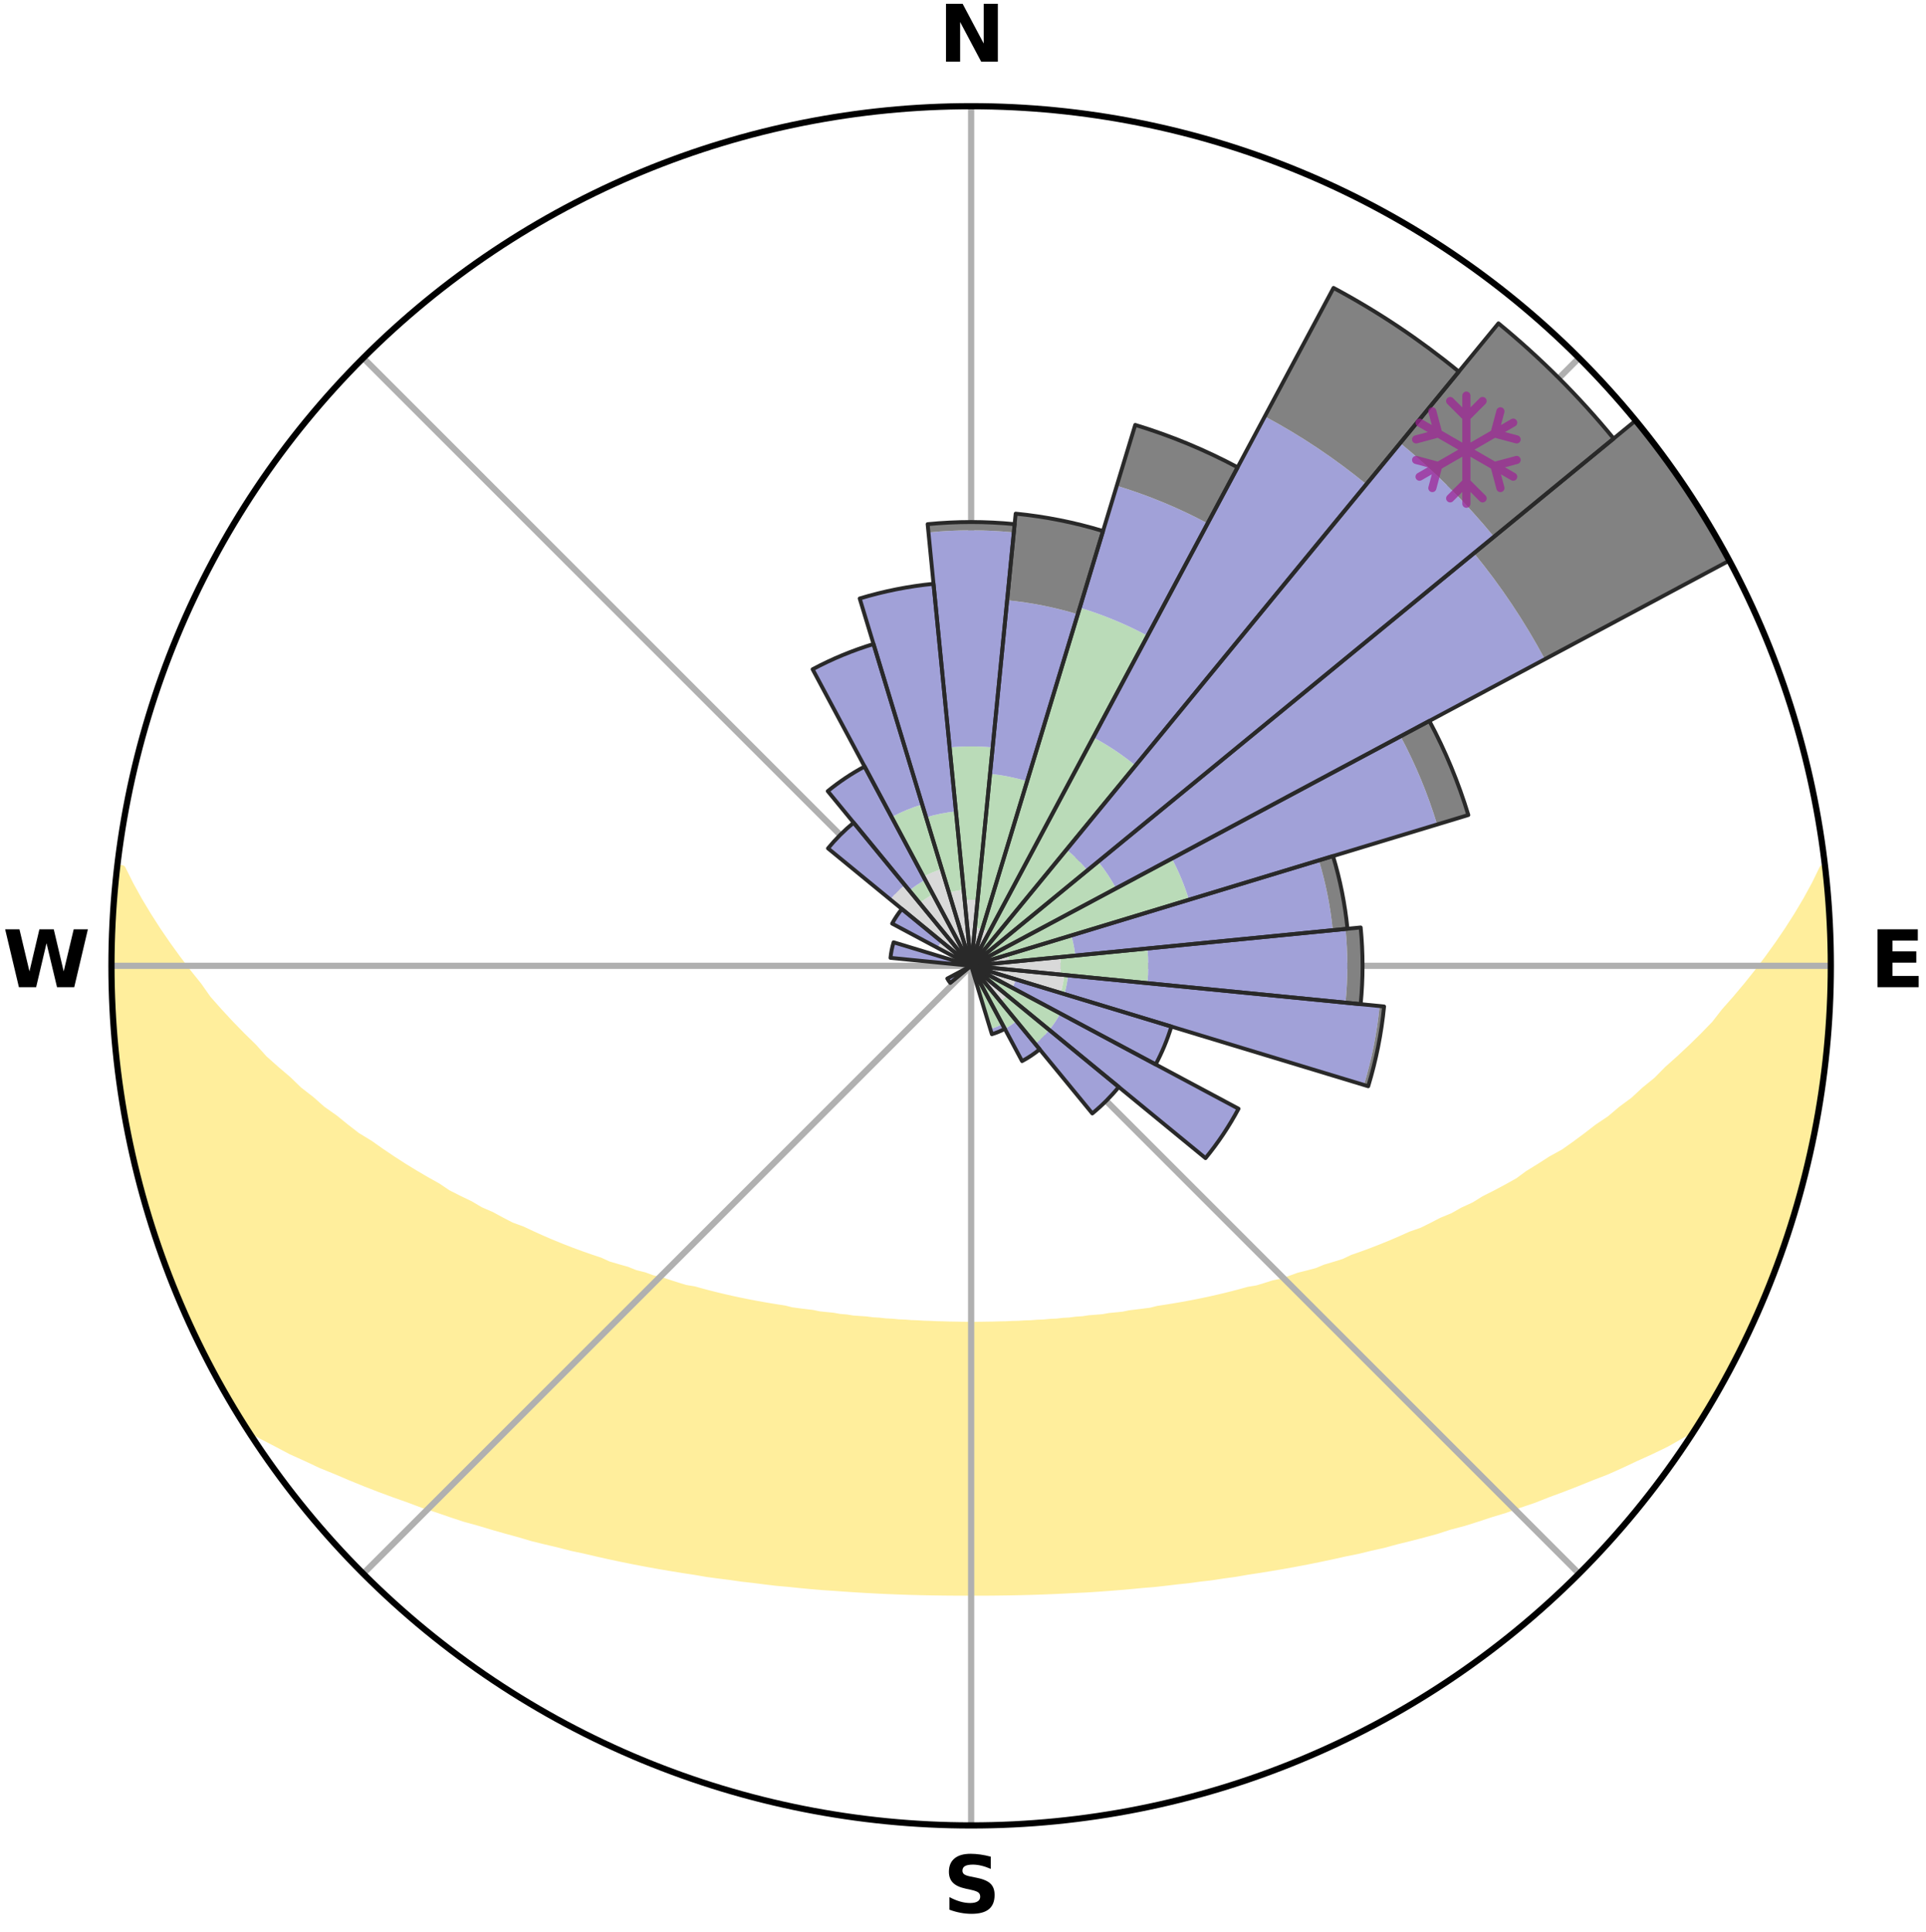 <?xml version="1.0" encoding="utf-8" standalone="no"?>
<!DOCTYPE svg PUBLIC "-//W3C//DTD SVG 1.1//EN"
  "http://www.w3.org/Graphics/SVG/1.1/DTD/svg11.dtd">
<svg xmlns:xlink="http://www.w3.org/1999/xlink" width="248.41pt" height="249.158pt" viewBox="0 0 248.41 249.158" xmlns="http://www.w3.org/2000/svg" version="1.1">
 <title>Ski Rose for Belleayre Mountain Ski Center</title>
 <defs>
  <style type="text/css">*{stroke-linejoin: round; stroke-linecap: butt}</style>
 </defs>
 <g id="figure_1">
  <g id="patch_1">
   <path d="M 0 249.158 
L 248.41 249.158 
L 248.41 0 
L 0 0 
z
" style="fill: #ffffff"/>
  </g>
  <g id="axes_1">
   <g id="patch_2">
    <path d="M 236.135 124.579 
C 236.135 110.018 233.267 95.599 227.695 82.147 
C 222.122 68.695 213.955 56.471 203.659 46.175 
C 193.363 35.879 181.139 27.711 167.687 22.139 
C 154.235 16.567 139.815 13.699 125.255 13.699 
C 110.694 13.699 96.275 16.567 82.823 22.139 
C 69.371 27.711 57.147 35.879 46.851 46.175 
C 36.555 56.471 28.387 68.695 22.815 82.147 
C 17.243 95.599 14.375 110.018 14.375 124.579 
C 14.375 139.14 17.243 153.559 22.815 167.011 
C 28.387 180.463 36.555 192.687 46.851 202.983 
C 57.147 213.279 69.371 221.447 82.823 227.019 
C 96.275 232.591 110.694 235.459 125.255 235.459 
C 139.815 235.459 154.235 232.591 167.687 227.019 
C 181.139 221.447 193.363 213.279 203.659 202.983 
C 213.955 192.687 222.122 180.463 227.695 167.011 
C 233.267 153.559 236.135 139.14 236.135 124.579 
M 125.255 124.579 
C 125.255 124.579 125.255 124.579 125.255 124.579 
C 125.255 124.579 125.255 124.579 125.255 124.579 
C 125.255 124.579 125.255 124.579 125.255 124.579 
C 125.255 124.579 125.255 124.579 125.255 124.579 
C 125.255 124.579 125.255 124.579 125.255 124.579 
C 125.255 124.579 125.255 124.579 125.255 124.579 
C 125.255 124.579 125.255 124.579 125.255 124.579 
C 125.255 124.579 125.255 124.579 125.255 124.579 
C 125.255 124.579 125.255 124.579 125.255 124.579 
C 125.255 124.579 125.255 124.579 125.255 124.579 
C 125.255 124.579 125.255 124.579 125.255 124.579 
C 125.255 124.579 125.255 124.579 125.255 124.579 
C 125.255 124.579 125.255 124.579 125.255 124.579 
C 125.255 124.579 125.255 124.579 125.255 124.579 
C 125.255 124.579 125.255 124.579 125.255 124.579 
C 125.255 124.579 125.255 124.579 125.255 124.579 
z
" style="fill: #ffffff"/>
   </g>
   <g id="PolyCollection_1">
    <defs>
     <path id="mc42b83ca04" d="M 235.336 -137.121 
L 235.143 -137.099 
L 234.15 -135.064 
L 233.058 -133.063 
L 231.891 -131.101 
L 230.666 -129.181 
L 229.392 -127.306 
L 228.076 -125.476 
L 226.723 -123.694 
L 225.336 -121.958 
L 223.918 -120.271 
L 222.47 -118.633 
L 221.222 -117.026 
L 219.723 -115.483 
L 218.201 -113.989 
L 216.659 -112.546 
L 215.097 -111.152 
L 213.74 -109.772 
L 212.145 -108.475 
L 210.755 -107.184 
L 209.132 -105.984 
L 207.716 -104.782 
L 206.073 -103.678 
L 204.636 -102.565 
L 203.189 -101.494 
L 201.735 -100.465 
L 200.07 -99.546 
L 198.607 -98.604 
L 197.14 -97.702 
L 195.868 -96.764 
L 194.396 -95.94 
L 192.923 -95.156 
L 191.453 -94.411 
L 190.171 -93.616 
L 188.704 -92.944 
L 187.422 -92.217 
L 185.964 -91.617 
L 184.686 -90.954 
L 183.41 -90.323 
L 181.971 -89.823 
L 180.705 -89.253 
L 179.444 -88.712 
L 178.187 -88.199 
L 176.937 -87.714 
L 175.694 -87.256 
L 174.459 -86.823 
L 173.372 -86.305 
L 172.15 -85.922 
L 170.938 -85.562 
L 169.864 -85.112 
L 168.67 -84.797 
L 167.487 -84.502 
L 166.431 -84.115 
L 165.38 -83.747 
L 164.227 -83.511 
L 163.19 -83.18 
L 162.159 -82.867 
L 161.038 -82.682 
L 160.023 -82.402 
L 159.015 -82.137 
L 158.014 -81.887 
L 157.019 -81.652 
L 156.032 -81.43 
L 155.053 -81.222 
L 154.081 -81.027 
L 153.117 -80.844 
L 152.161 -80.672 
L 151.213 -80.511 
L 150.273 -80.36 
L 149.34 -80.219 
L 148.464 -79.994 
L 147.544 -79.873 
L 146.632 -79.76 
L 145.728 -79.654 
L 144.868 -79.473 
L 143.976 -79.383 
L 143.091 -79.299 
L 142.241 -79.146 
L 141.368 -79.076 
L 140.502 -79.01 
L 139.663 -78.883 
L 138.807 -78.828 
L 137.973 -78.718 
L 137.127 -78.672 
L 136.299 -78.578 
L 135.461 -78.541 
L 134.638 -78.461 
L 133.808 -78.431 
L 132.988 -78.366 
L 132.165 -78.342 
L 131.349 -78.29 
L 130.531 -78.271 
L 129.718 -78.232 
L 128.904 -78.218 
L 128.092 -78.192 
L 127.281 -78.182 
L 126.47 -78.168 
L 125.66 -78.162 
L 124.85 -78.162 
L 124.04 -78.17 
L 123.229 -78.186 
L 122.418 -78.198 
L 121.607 -78.226 
L 120.793 -78.242 
L 119.98 -78.283 
L 119.163 -78.304 
L 118.347 -78.357 
L 117.524 -78.384 
L 116.705 -78.45 
L 115.876 -78.483 
L 115.053 -78.564 
L 114.217 -78.603 
L 113.389 -78.698 
L 112.544 -78.746 
L 111.711 -78.857 
L 110.857 -78.914 
L 109.996 -78.975 
L 109.154 -79.11 
L 108.282 -79.183 
L 107.433 -79.336 
L 106.55 -79.422 
L 105.66 -79.513 
L 104.8 -79.696 
L 103.898 -79.803 
L 102.987 -79.918 
L 102.069 -80.04 
L 101.195 -80.266 
L 100.264 -80.408 
L 99.326 -80.56 
L 98.379 -80.722 
L 97.425 -80.895 
L 96.463 -81.079 
L 95.493 -81.275 
L 94.515 -81.484 
L 93.53 -81.706 
L 92.538 -81.942 
L 91.539 -82.192 
L 90.533 -82.458 
L 89.52 -82.739 
L 88.401 -82.924 
L 87.372 -83.237 
L 86.337 -83.569 
L 85.297 -83.918 
L 84.137 -84.173 
L 83.084 -84.56 
L 81.903 -84.855 
L 80.838 -85.283 
L 79.639 -85.62 
L 78.43 -85.979 
L 77.349 -86.473 
L 76.125 -86.88 
L 74.892 -87.313 
L 73.652 -87.771 
L 72.404 -88.256 
L 71.15 -88.768 
L 69.891 -89.308 
L 68.627 -89.877 
L 67.359 -90.476 
L 65.917 -91.007 
L 64.641 -91.669 
L 63.365 -92.361 
L 61.906 -92.994 
L 60.627 -93.753 
L 59.162 -94.459 
L 57.694 -95.203 
L 56.418 -96.066 
L 54.951 -96.886 
L 53.485 -97.745 
L 52.021 -98.645 
L 50.56 -99.586 
L 49.104 -100.569 
L 47.654 -101.593 
L 46.001 -102.6 
L 44.566 -103.711 
L 43.141 -104.865 
L 41.512 -106.014 
L 40.111 -107.256 
L 38.505 -108.501 
L 37.133 -109.833 
L 35.557 -111.174 
L 33.998 -112.565 
L 32.682 -114.032 
L 31.163 -115.519 
L 29.667 -117.056 
L 28.196 -118.643 
L 26.751 -120.278 
L 25.561 -121.968 
L 24.175 -123.697 
L 22.824 -125.473 
L 21.509 -127.296 
L 20.234 -129.164 
L 19.007 -131.077 
L 17.834 -133.033 
L 16.731 -135.029 
L 15.719 -137.059 
L 15.117 -137.128 
L 15.117 -137.128 
L 14.892 -135.206 
L 14.869 -133.267 
L 14.687 -131.342 
L 14.537 -129.413 
L 14.42 -127.481 
L 14.528 -125.545 
L 14.475 -123.612 
L 14.453 -121.678 
L 14.492 -119.743 
L 14.727 -117.819 
L 14.8 -115.886 
L 14.903 -113.953 
L 15.228 -112.043 
L 15.391 -110.115 
L 15.623 -108.194 
L 15.996 -106.295 
L 16.25 -104.376 
L 16.719 -102.497 
L 17.032 -100.587 
L 17.559 -98.723 
L 17.932 -96.824 
L 18.517 -94.978 
L 18.952 -93.091 
L 19.594 -91.264 
L 20.142 -89.409 
L 20.741 -87.569 
L 21.47 -85.776 
L 22.112 -83.95 
L 22.852 -82.162 
L 23.623 -80.388 
L 24.362 -78.6 
L 25.202 -76.856 
L 26.041 -75.113 
L 26.934 -73.396 
L 27.813 -71.672 
L 28.752 -69.98 
L 29.725 -68.308 
L 30.717 -66.646 
L 31.877 -65.091 
L 33.768 -64.025 
L 35.695 -63.026 
L 37.572 -62.035 
L 39.533 -61.148 
L 41.427 -60.256 
L 43.39 -59.461 
L 45.281 -58.654 
L 47.168 -57.887 
L 49.048 -57.157 
L 50.922 -56.466 
L 52.786 -55.808 
L 54.582 -55.129 
L 56.428 -54.54 
L 58.207 -53.925 
L 59.978 -53.342 
L 61.789 -52.844 
L 63.539 -52.319 
L 65.278 -51.821 
L 67.006 -51.35 
L 68.681 -50.851 
L 70.388 -50.431 
L 72.083 -50.035 
L 73.728 -49.606 
L 75.399 -49.255 
L 77.025 -48.873 
L 78.64 -48.511 
L 80.247 -48.171 
L 81.843 -47.849 
L 83.43 -47.547 
L 85.006 -47.262 
L 86.573 -46.996 
L 88.129 -46.743 
L 89.676 -46.509 
L 91.195 -46.246 
L 92.723 -46.04 
L 94.242 -45.849 
L 95.738 -45.632 
L 97.239 -45.465 
L 98.72 -45.276 
L 100.195 -45.1 
L 101.674 -44.971 
L 103.136 -44.82 
L 104.592 -44.681 
L 106.043 -44.554 
L 107.493 -44.462 
L 108.933 -44.356 
L 110.369 -44.261 
L 111.8 -44.176 
L 113.227 -44.101 
L 114.651 -44.035 
L 116.072 -43.98 
L 117.49 -43.933 
L 118.905 -43.896 
L 120.318 -43.868 
L 121.73 -43.848 
L 123.141 -43.837 
L 124.55 -43.835 
L 125.959 -43.835 
L 127.369 -43.836 
L 128.78 -43.85 
L 130.191 -43.87 
L 131.605 -43.899 
L 133.02 -43.936 
L 134.438 -43.983 
L 135.858 -44.04 
L 137.282 -44.105 
L 138.709 -44.181 
L 140.144 -44.247 
L 141.579 -44.341 
L 143.02 -44.446 
L 144.465 -44.562 
L 145.916 -44.689 
L 147.372 -44.828 
L 148.843 -44.946 
L 150.312 -45.109 
L 151.786 -45.285 
L 153.279 -45.44 
L 154.768 -45.643 
L 156.279 -45.819 
L 157.782 -46.051 
L 159.31 -46.258 
L 160.828 -46.522 
L 162.375 -46.756 
L 163.93 -47.009 
L 165.497 -47.275 
L 167.072 -47.561 
L 168.659 -47.862 
L 170.254 -48.186 
L 171.861 -48.525 
L 173.475 -48.888 
L 175.135 -49.218 
L 176.772 -49.621 
L 178.456 -49.994 
L 180.11 -50.446 
L 181.817 -50.866 
L 183.535 -51.311 
L 185.264 -51.782 
L 186.958 -52.334 
L 188.756 -52.804 
L 190.517 -53.358 
L 192.287 -53.942 
L 194.123 -54.498 
L 195.912 -55.144 
L 197.766 -55.768 
L 199.57 -56.482 
L 201.444 -57.173 
L 203.323 -57.903 
L 205.21 -58.669 
L 207.17 -59.421 
L 209.063 -60.271 
L 210.958 -61.162 
L 212.918 -62.049 
L 214.868 -62.99 
L 216.721 -64.039 
L 218.613 -65.104 
L 219.789 -66.648 
L 220.736 -68.336 
L 221.751 -69.984 
L 222.651 -71.697 
L 223.555 -73.407 
L 224.461 -75.117 
L 225.323 -76.849 
L 226.071 -78.635 
L 226.872 -80.395 
L 227.622 -82.177 
L 228.322 -83.98 
L 229.113 -85.748 
L 229.704 -87.592 
L 230.369 -89.408 
L 230.912 -91.265 
L 231.533 -93.098 
L 232.033 -94.967 
L 232.555 -96.829 
L 233.032 -98.704 
L 233.465 -100.59 
L 233.853 -102.484 
L 234.276 -104.373 
L 234.574 -106.285 
L 234.829 -108.203 
L 235.167 -110.109 
L 235.344 -112.036 
L 235.61 -113.953 
L 235.771 -115.881 
L 235.83 -117.816 
L 235.988 -119.744 
L 236.029 -121.678 
L 236.117 -123.612 
L 236.03 -125.546 
L 236.05 -127.48 
L 235.948 -129.412 
L 235.9 -131.346 
L 235.733 -133.274 
L 235.619 -135.206 
L 235.336 -137.121 
z
" style="stroke: #ffee9c"/>
    </defs>
    <g clip-path="url(#p68532b71fd)">
     <use xlink:href="#mc42b83ca04" x="0" y="249.158" style="fill: #ffee9c; stroke: #ffee9c"/>
    </g>
   </g>
   <g id="matplotlib.axis_1">
    <g id="xtick_1">
     <g id="line2d_1">
      <path d="M 125.255 124.579 
L 125.255 13.699 
" clip-path="url(#p68532b71fd)" style="fill: none; stroke: #b0b0b0; stroke-width: 0.8; stroke-linecap: square"/>
     </g>
     <g id="text_1">
      <!-- N -->
      <g transform="translate(121.07 7.958) scale(0.1 -0.1)">
       <defs>
        <path id="DejaVuSans-Bold-4e" d="M 588 4666 
L 1931 4666 
L 3628 1466 
L 3628 4666 
L 4769 4666 
L 4769 0 
L 3425 0 
L 1728 3200 
L 1728 0 
L 588 0 
L 588 4666 
z
" transform="scale(0.016)"/>
       </defs>
       <use xlink:href="#DejaVuSans-Bold-4e"/>
      </g>
     </g>
    </g>
    <g id="xtick_2">
     <g id="line2d_2">
      <path d="M 125.255 124.579 
L 203.659 46.175 
" clip-path="url(#p68532b71fd)" style="fill: none; stroke: #b0b0b0; stroke-width: 0.8; stroke-linecap: square"/>
     </g>
    </g>
    <g id="xtick_3">
     <g id="line2d_3">
      <path d="M 125.255 124.579 
L 236.135 124.579 
" clip-path="url(#p68532b71fd)" style="fill: none; stroke: #b0b0b0; stroke-width: 0.8; stroke-linecap: square"/>
     </g>
     <g id="text_2">
      <!-- E -->
      <g transform="translate(241.219 127.338) scale(0.1 -0.1)">
       <defs>
        <path id="DejaVuSans-Bold-45" d="M 588 4666 
L 3834 4666 
L 3834 3756 
L 1791 3756 
L 1791 2888 
L 3713 2888 
L 3713 1978 
L 1791 1978 
L 1791 909 
L 3903 909 
L 3903 0 
L 588 0 
L 588 4666 
z
" transform="scale(0.016)"/>
       </defs>
       <use xlink:href="#DejaVuSans-Bold-45"/>
      </g>
     </g>
    </g>
    <g id="xtick_4">
     <g id="line2d_4">
      <path d="M 125.255 124.579 
L 203.659 202.983 
" clip-path="url(#p68532b71fd)" style="fill: none; stroke: #b0b0b0; stroke-width: 0.8; stroke-linecap: square"/>
     </g>
    </g>
    <g id="xtick_5">
     <g id="line2d_5">
      <path d="M 125.255 124.579 
L 125.255 235.459 
" clip-path="url(#p68532b71fd)" style="fill: none; stroke: #b0b0b0; stroke-width: 0.8; stroke-linecap: square"/>
     </g>
     <g id="text_3">
      <!-- S -->
      <g transform="translate(121.654 246.718) scale(0.1 -0.1)">
       <defs>
        <path id="DejaVuSans-Bold-53" d="M 3834 4519 
L 3834 3531 
Q 3450 3703 3084 3790 
Q 2719 3878 2394 3878 
Q 1963 3878 1756 3759 
Q 1550 3641 1550 3391 
Q 1550 3203 1689 3098 
Q 1828 2994 2194 2919 
L 2706 2816 
Q 3484 2659 3812 2340 
Q 4141 2022 4141 1434 
Q 4141 663 3683 286 
Q 3225 -91 2284 -91 
Q 1841 -91 1394 -6 
Q 947 78 500 244 
L 500 1259 
Q 947 1022 1364 901 
Q 1781 781 2169 781 
Q 2563 781 2772 912 
Q 2981 1044 2981 1288 
Q 2981 1506 2839 1625 
Q 2697 1744 2272 1838 
L 1806 1941 
Q 1106 2091 782 2419 
Q 459 2747 459 3303 
Q 459 4000 909 4375 
Q 1359 4750 2203 4750 
Q 2588 4750 2994 4692 
Q 3400 4634 3834 4519 
z
" transform="scale(0.016)"/>
       </defs>
       <use xlink:href="#DejaVuSans-Bold-53"/>
      </g>
     </g>
    </g>
    <g id="xtick_6">
     <g id="line2d_6">
      <path d="M 125.255 124.579 
L 46.851 202.983 
" clip-path="url(#p68532b71fd)" style="fill: none; stroke: #b0b0b0; stroke-width: 0.8; stroke-linecap: square"/>
     </g>
    </g>
    <g id="xtick_7">
     <g id="line2d_7">
      <path d="M 125.255 124.579 
L 14.375 124.579 
" clip-path="url(#p68532b71fd)" style="fill: none; stroke: #b0b0b0; stroke-width: 0.8; stroke-linecap: square"/>
     </g>
     <g id="text_4">
      <!-- W -->
      <g transform="translate(0.36 127.338) scale(0.1 -0.1)">
       <defs>
        <path id="DejaVuSans-Bold-57" d="M 191 4666 
L 1344 4666 
L 2150 1275 
L 2950 4666 
L 4109 4666 
L 4909 1275 
L 5716 4666 
L 6859 4666 
L 5759 0 
L 4372 0 
L 3525 3547 
L 2688 0 
L 1300 0 
L 191 4666 
z
" transform="scale(0.016)"/>
       </defs>
       <use xlink:href="#DejaVuSans-Bold-57"/>
      </g>
     </g>
    </g>
    <g id="xtick_8">
     <g id="line2d_8">
      <path d="M 125.255 124.579 
L 46.851 46.175 
" clip-path="url(#p68532b71fd)" style="fill: none; stroke: #b0b0b0; stroke-width: 0.8; stroke-linecap: square"/>
     </g>
    </g>
   </g>
   <g id="matplotlib.axis_2"/>
   <g id="patch_3">
    <path d="M 125.255 124.579 
C 125.255 124.579 125.255 124.579 125.255 124.579 
C 125.255 124.579 125.255 124.579 125.255 124.579 
L 126.091 116.087 
C 125.813 116.059 125.534 116.046 125.255 116.046 
C 124.976 116.046 124.696 116.059 124.418 116.087 
z
" clip-path="url(#p68532b71fd)" style="fill: #d9d9d9"/>
   </g>
   <g id="patch_4">
    <path d="M 125.255 124.579 
C 125.255 124.579 125.255 124.579 125.255 124.579 
C 125.255 124.579 125.255 124.579 125.255 124.579 
L 126.685 119.864 
C 126.531 119.818 126.374 119.778 126.216 119.747 
C 126.058 119.715 125.898 119.692 125.738 119.676 
z
" clip-path="url(#p68532b71fd)" style="fill: #d9d9d9"/>
   </g>
   <g id="patch_5">
    <path d="M 125.255 124.579 
C 125.255 124.579 125.255 124.579 125.255 124.579 
C 125.255 124.579 125.255 124.579 125.255 124.579 
L 127.577 120.234 
C 127.435 120.158 127.289 120.089 127.14 120.027 
C 126.991 119.966 126.839 119.911 126.685 119.864 
z
" clip-path="url(#p68532b71fd)" style="fill: #d9d9d9"/>
   </g>
   <g id="patch_6">
    <path d="M 125.255 124.579 
C 125.255 124.579 125.255 124.579 125.255 124.579 
C 125.255 124.579 125.255 124.579 125.255 124.579 
L 125.255 124.579 
C 125.255 124.579 125.255 124.579 125.255 124.579 
C 125.255 124.579 125.255 124.579 125.255 124.579 
z
" clip-path="url(#p68532b71fd)" style="fill: #d9d9d9"/>
   </g>
   <g id="patch_7">
    <path d="M 125.255 124.579 
C 125.255 124.579 125.255 124.579 125.255 124.579 
C 125.255 124.579 125.255 124.579 125.255 124.579 
L 125.255 124.579 
C 125.255 124.579 125.255 124.579 125.255 124.579 
C 125.255 124.579 125.255 124.579 125.255 124.579 
z
" clip-path="url(#p68532b71fd)" style="fill: #d9d9d9"/>
   </g>
   <g id="patch_8">
    <path d="M 125.255 124.579 
C 125.255 124.579 125.255 124.579 125.255 124.579 
C 125.255 124.579 125.255 124.579 125.255 124.579 
L 125.255 124.579 
C 125.255 124.579 125.255 124.579 125.255 124.579 
C 125.255 124.579 125.255 124.579 125.255 124.579 
z
" clip-path="url(#p68532b71fd)" style="fill: #d9d9d9"/>
   </g>
   <g id="patch_9">
    <path d="M 125.255 124.579 
C 125.255 124.579 125.255 124.579 125.255 124.579 
C 125.255 124.579 125.255 124.579 125.255 124.579 
L 125.255 124.579 
C 125.255 124.579 125.255 124.579 125.255 124.579 
C 125.255 124.579 125.255 124.579 125.255 124.579 
z
" clip-path="url(#p68532b71fd)" style="fill: #d9d9d9"/>
   </g>
   <g id="patch_10">
    <path d="M 125.255 124.579 
C 125.255 124.579 125.255 124.579 125.255 124.579 
C 125.255 124.579 125.255 124.579 125.255 124.579 
L 130.158 124.096 
C 130.142 123.936 130.118 123.776 130.087 123.618 
C 130.055 123.46 130.016 123.303 129.969 123.149 
z
" clip-path="url(#p68532b71fd)" style="fill: #d9d9d9"/>
   </g>
   <g id="patch_11">
    <path d="M 125.255 124.579 
C 125.255 124.579 125.255 124.579 125.255 124.579 
C 125.255 124.579 125.255 124.579 125.255 124.579 
L 136.754 125.712 
C 136.791 125.335 136.809 124.957 136.809 124.579 
C 136.809 124.201 136.791 123.823 136.754 123.447 
z
" clip-path="url(#p68532b71fd)" style="fill: #d9d9d9"/>
   </g>
   <g id="patch_12">
    <path d="M 125.255 124.579 
C 125.255 124.579 125.255 124.579 125.255 124.579 
C 125.255 124.579 125.255 124.579 125.255 124.579 
L 136.803 128.082 
C 136.918 127.704 137.014 127.321 137.091 126.933 
C 137.168 126.546 137.226 126.155 137.265 125.762 
z
" clip-path="url(#p68532b71fd)" style="fill: #d9d9d9"/>
   </g>
   <g id="patch_13">
    <path d="M 125.255 124.579 
C 125.255 124.579 125.255 124.579 125.255 124.579 
C 125.255 124.579 125.255 124.579 125.255 124.579 
L 130.576 127.423 
C 130.67 127.249 130.754 127.071 130.83 126.888 
C 130.905 126.706 130.972 126.52 131.029 126.331 
z
" clip-path="url(#p68532b71fd)" style="fill: #d9d9d9"/>
   </g>
   <g id="patch_14">
    <path d="M 125.255 124.579 
C 125.255 124.579 125.255 124.579 125.255 124.579 
C 125.255 124.579 125.255 124.579 125.255 124.579 
L 125.255 124.579 
C 125.255 124.579 125.255 124.579 125.255 124.579 
C 125.255 124.579 125.255 124.579 125.255 124.579 
z
" clip-path="url(#p68532b71fd)" style="fill: #d9d9d9"/>
   </g>
   <g id="patch_15">
    <path d="M 125.255 124.579 
C 125.255 124.579 125.255 124.579 125.255 124.579 
C 125.255 124.579 125.255 124.579 125.255 124.579 
L 129.083 129.243 
C 129.235 129.118 129.382 128.985 129.522 128.846 
C 129.661 128.706 129.794 128.56 129.919 128.407 
z
" clip-path="url(#p68532b71fd)" style="fill: #d9d9d9"/>
   </g>
   <g id="patch_16">
    <path d="M 125.255 124.579 
C 125.255 124.579 125.255 124.579 125.255 124.579 
C 125.255 124.579 125.255 124.579 125.255 124.579 
L 125.255 124.579 
C 125.255 124.579 125.255 124.579 125.255 124.579 
C 125.255 124.579 125.255 124.579 125.255 124.579 
z
" clip-path="url(#p68532b71fd)" style="fill: #d9d9d9"/>
   </g>
   <g id="patch_17">
    <path d="M 125.255 124.579 
C 125.255 124.579 125.255 124.579 125.255 124.579 
C 125.255 124.579 125.255 124.579 125.255 124.579 
L 125.255 124.579 
C 125.255 124.579 125.255 124.579 125.255 124.579 
C 125.255 124.579 125.255 124.579 125.255 124.579 
z
" clip-path="url(#p68532b71fd)" style="fill: #d9d9d9"/>
   </g>
   <g id="patch_18">
    <path d="M 125.255 124.579 
C 125.255 124.579 125.255 124.579 125.255 124.579 
C 125.255 124.579 125.255 124.579 125.255 124.579 
L 125.255 124.579 
C 125.255 124.579 125.255 124.579 125.255 124.579 
C 125.255 124.579 125.255 124.579 125.255 124.579 
z
" clip-path="url(#p68532b71fd)" style="fill: #d9d9d9"/>
   </g>
   <g id="patch_19">
    <path d="M 125.255 124.579 
C 125.255 124.579 125.255 124.579 125.255 124.579 
C 125.255 124.579 125.255 124.579 125.255 124.579 
L 125.255 124.579 
C 125.255 124.579 125.255 124.579 125.255 124.579 
C 125.255 124.579 125.255 124.579 125.255 124.579 
z
" clip-path="url(#p68532b71fd)" style="fill: #d9d9d9"/>
   </g>
   <g id="patch_20">
    <path d="M 125.255 124.579 
C 125.255 124.579 125.255 124.579 125.255 124.579 
C 125.255 124.579 125.255 124.579 125.255 124.579 
L 125.255 124.579 
C 125.255 124.579 125.255 124.579 125.255 124.579 
C 125.255 124.579 125.255 124.579 125.255 124.579 
z
" clip-path="url(#p68532b71fd)" style="fill: #d9d9d9"/>
   </g>
   <g id="patch_21">
    <path d="M 125.255 124.579 
C 125.255 124.579 125.255 124.579 125.255 124.579 
C 125.255 124.579 125.255 124.579 125.255 124.579 
L 125.255 124.579 
C 125.255 124.579 125.255 124.579 125.255 124.579 
C 125.255 124.579 125.255 124.579 125.255 124.579 
z
" clip-path="url(#p68532b71fd)" style="fill: #d9d9d9"/>
   </g>
   <g id="patch_22">
    <path d="M 125.255 124.579 
C 125.255 124.579 125.255 124.579 125.255 124.579 
C 125.255 124.579 125.255 124.579 125.255 124.579 
L 125.255 124.579 
C 125.255 124.579 125.255 124.579 125.255 124.579 
C 125.255 124.579 125.255 124.579 125.255 124.579 
z
" clip-path="url(#p68532b71fd)" style="fill: #d9d9d9"/>
   </g>
   <g id="patch_23">
    <path d="M 125.255 124.579 
C 125.255 124.579 125.255 124.579 125.255 124.579 
C 125.255 124.579 125.255 124.579 125.255 124.579 
L 125.255 124.579 
C 125.255 124.579 125.255 124.579 125.255 124.579 
C 125.255 124.579 125.255 124.579 125.255 124.579 
z
" clip-path="url(#p68532b71fd)" style="fill: #d9d9d9"/>
   </g>
   <g id="patch_24">
    <path d="M 125.255 124.579 
C 125.255 124.579 125.255 124.579 125.255 124.579 
C 125.255 124.579 125.255 124.579 125.255 124.579 
L 125.255 124.579 
C 125.255 124.579 125.255 124.579 125.255 124.579 
C 125.255 124.579 125.255 124.579 125.255 124.579 
z
" clip-path="url(#p68532b71fd)" style="fill: #d9d9d9"/>
   </g>
   <g id="patch_25">
    <path d="M 125.255 124.579 
C 125.255 124.579 125.255 124.579 125.255 124.579 
C 125.255 124.579 125.255 124.579 125.255 124.579 
L 125.255 124.579 
C 125.255 124.579 125.255 124.579 125.255 124.579 
C 125.255 124.579 125.255 124.579 125.255 124.579 
z
" clip-path="url(#p68532b71fd)" style="fill: #d9d9d9"/>
   </g>
   <g id="patch_26">
    <path d="M 125.255 124.579 
C 125.255 124.579 125.255 124.579 125.255 124.579 
C 125.255 124.579 125.255 124.579 125.255 124.579 
L 125.255 124.579 
C 125.255 124.579 125.255 124.579 125.255 124.579 
C 125.255 124.579 125.255 124.579 125.255 124.579 
z
" clip-path="url(#p68532b71fd)" style="fill: #d9d9d9"/>
   </g>
   <g id="patch_27">
    <path d="M 125.255 124.579 
C 125.255 124.579 125.255 124.579 125.255 124.579 
C 125.255 124.579 125.255 124.579 125.255 124.579 
L 125.255 124.579 
C 125.255 124.579 125.255 124.579 125.255 124.579 
C 125.255 124.579 125.255 124.579 125.255 124.579 
z
" clip-path="url(#p68532b71fd)" style="fill: #d9d9d9"/>
   </g>
   <g id="patch_28">
    <path d="M 125.255 124.579 
C 125.255 124.579 125.255 124.579 125.255 124.579 
C 125.255 124.579 125.255 124.579 125.255 124.579 
L 125.255 124.579 
C 125.255 124.579 125.255 124.579 125.255 124.579 
C 125.255 124.579 125.255 124.579 125.255 124.579 
z
" clip-path="url(#p68532b71fd)" style="fill: #d9d9d9"/>
   </g>
   <g id="patch_29">
    <path d="M 125.255 124.579 
C 125.255 124.579 125.255 124.579 125.255 124.579 
C 125.255 124.579 125.255 124.579 125.255 124.579 
L 125.255 124.579 
C 125.255 124.579 125.255 124.579 125.255 124.579 
C 125.255 124.579 125.255 124.579 125.255 124.579 
z
" clip-path="url(#p68532b71fd)" style="fill: #d9d9d9"/>
   </g>
   <g id="patch_30">
    <path d="M 125.255 124.579 
C 125.255 124.579 125.255 124.579 125.255 124.579 
C 125.255 124.579 125.255 124.579 125.255 124.579 
L 121.446 121.454 
C 121.344 121.578 121.248 121.708 121.158 121.842 
C 121.069 121.976 120.986 122.114 120.91 122.257 
z
" clip-path="url(#p68532b71fd)" style="fill: #d9d9d9"/>
   </g>
   <g id="patch_31">
    <path d="M 125.255 124.579 
C 125.255 124.579 125.255 124.579 125.255 124.579 
C 125.255 124.579 125.255 124.579 125.255 124.579 
L 116.695 114.149 
C 116.354 114.429 116.026 114.726 115.714 115.038 
C 115.402 115.351 115.105 115.678 114.825 116.019 
z
" clip-path="url(#p68532b71fd)" style="fill: #d9d9d9"/>
   </g>
   <g id="patch_32">
    <path d="M 125.255 124.579 
C 125.255 124.579 125.255 124.579 125.255 124.579 
C 125.255 124.579 125.255 124.579 125.255 124.579 
L 120.328 115.362 
C 120.026 115.523 119.733 115.699 119.448 115.889 
C 119.164 116.079 118.889 116.283 118.625 116.5 
z
" clip-path="url(#p68532b71fd)" style="fill: #d9d9d9"/>
   </g>
   <g id="patch_33">
    <path d="M 125.255 124.579 
C 125.255 124.579 125.255 124.579 125.255 124.579 
C 125.255 124.579 125.255 124.579 125.255 124.579 
L 121.471 112.105 
C 121.063 112.229 120.661 112.373 120.267 112.536 
C 119.872 112.7 119.486 112.882 119.11 113.083 
z
" clip-path="url(#p68532b71fd)" style="fill: #d9d9d9"/>
   </g>
   <g id="patch_34">
    <path d="M 125.255 124.579 
C 125.255 124.579 125.255 124.579 125.255 124.579 
C 125.255 124.579 125.255 124.579 125.255 124.579 
L 124.289 114.773 
C 123.968 114.805 123.649 114.852 123.333 114.915 
C 123.016 114.978 122.703 115.056 122.395 115.15 
z
" clip-path="url(#p68532b71fd)" style="fill: #d9d9d9"/>
   </g>
   <g id="patch_35">
    <path d="M 124.418 116.087 
C 124.696 116.059 124.976 116.046 125.255 116.046 
C 125.534 116.046 125.813 116.059 126.091 116.087 
L 128.029 96.413 
C 127.107 96.322 126.181 96.277 125.255 96.277 
C 124.328 96.277 123.403 96.322 122.481 96.413 
z
" clip-path="url(#p68532b71fd)" style="fill: #badbb8"/>
   </g>
   <g id="patch_36">
    <path d="M 125.738 119.676 
C 125.898 119.692 126.058 119.715 126.216 119.747 
C 126.374 119.778 126.531 119.818 126.685 119.864 
L 132.477 100.771 
C 131.698 100.535 130.907 100.337 130.109 100.178 
C 129.31 100.019 128.504 99.9 127.693 99.82 
z
" clip-path="url(#p68532b71fd)" style="fill: #badbb8"/>
   </g>
   <g id="patch_37">
    <path d="M 126.685 119.864 
C 126.839 119.911 126.991 119.966 127.14 120.027 
C 127.289 120.089 127.435 120.158 127.577 120.234 
L 148.01 82.007 
C 146.617 81.262 145.188 80.586 143.728 79.981 
C 142.268 79.377 140.78 78.844 139.268 78.385 
z
" clip-path="url(#p68532b71fd)" style="fill: #badbb8"/>
   </g>
   <g id="patch_38">
    <path d="M 125.255 124.579 
C 125.255 124.579 125.255 124.579 125.255 124.579 
C 125.255 124.579 125.255 124.579 125.255 124.579 
L 146.453 98.749 
C 145.608 98.055 144.729 97.403 143.819 96.795 
C 142.91 96.188 141.971 95.625 141.007 95.11 
z
" clip-path="url(#p68532b71fd)" style="fill: #badbb8"/>
   </g>
   <g id="patch_39">
    <path d="M 125.255 124.579 
C 125.255 124.579 125.255 124.579 125.255 124.579 
C 125.255 124.579 125.255 124.579 125.255 124.579 
L 140.249 112.274 
C 139.846 111.783 139.419 111.312 138.97 110.863 
C 138.521 110.415 138.051 109.988 137.56 109.585 
z
" clip-path="url(#p68532b71fd)" style="fill: #badbb8"/>
   </g>
   <g id="patch_40">
    <path d="M 125.255 124.579 
C 125.255 124.579 125.255 124.579 125.255 124.579 
C 125.255 124.579 125.255 124.579 125.255 124.579 
L 143.944 114.59 
C 143.617 113.978 143.26 113.383 142.874 112.806 
C 142.489 112.229 142.076 111.672 141.636 111.136 
z
" clip-path="url(#p68532b71fd)" style="fill: #badbb8"/>
   </g>
   <g id="patch_41">
    <path d="M 125.255 124.579 
C 125.255 124.579 125.255 124.579 125.255 124.579 
C 125.255 124.579 125.255 124.579 125.255 124.579 
L 153.346 116.058 
C 153.067 115.138 152.743 114.233 152.375 113.346 
C 152.007 112.458 151.596 111.589 151.143 110.741 
z
" clip-path="url(#p68532b71fd)" style="fill: #badbb8"/>
   </g>
   <g id="patch_42">
    <path d="M 129.969 123.149 
C 130.016 123.303 130.055 123.46 130.087 123.618 
C 130.118 123.776 130.142 123.936 130.158 124.096 
L 138.682 123.257 
C 138.639 122.817 138.574 122.38 138.488 121.947 
C 138.402 121.514 138.295 121.085 138.166 120.662 
z
" clip-path="url(#p68532b71fd)" style="fill: #badbb8"/>
   </g>
   <g id="patch_43">
    <path d="M 136.754 123.447 
C 136.791 123.823 136.809 124.201 136.809 124.579 
C 136.809 124.957 136.791 125.335 136.754 125.712 
L 147.989 126.818 
C 148.063 126.074 148.099 125.327 148.099 124.579 
C 148.099 123.831 148.063 123.084 147.989 122.34 
z
" clip-path="url(#p68532b71fd)" style="fill: #badbb8"/>
   </g>
   <g id="patch_44">
    <path d="M 137.265 125.762 
C 137.226 126.155 137.168 126.546 137.091 126.933 
C 137.014 127.321 136.918 127.704 136.803 128.082 
L 137.275 128.225 
C 137.394 127.832 137.494 127.433 137.574 127.03 
C 137.655 126.626 137.715 126.219 137.755 125.81 
z
" clip-path="url(#p68532b71fd)" style="fill: #badbb8"/>
   </g>
   <g id="patch_45">
    <path d="M 131.029 126.331 
C 130.972 126.52 130.905 126.706 130.83 126.888 
C 130.754 127.071 130.67 127.249 130.576 127.423 
L 130.576 127.423 
C 130.67 127.249 130.754 127.071 130.83 126.888 
C 130.905 126.706 130.972 126.52 131.029 126.331 
z
" clip-path="url(#p68532b71fd)" style="fill: #badbb8"/>
   </g>
   <g id="patch_46">
    <path d="M 125.255 124.579 
C 125.255 124.579 125.255 124.579 125.255 124.579 
C 125.255 124.579 125.255 124.579 125.255 124.579 
L 135.331 132.848 
C 135.602 132.519 135.856 132.176 136.093 131.821 
C 136.33 131.466 136.55 131.1 136.751 130.724 
z
" clip-path="url(#p68532b71fd)" style="fill: #badbb8"/>
   </g>
   <g id="patch_47">
    <path d="M 129.919 128.407 
C 129.794 128.56 129.661 128.706 129.522 128.846 
C 129.382 128.985 129.235 129.118 129.083 129.243 
L 133.524 134.655 
C 133.854 134.385 134.17 134.098 134.472 133.796 
C 134.774 133.495 135.06 133.178 135.331 132.848 
z
" clip-path="url(#p68532b71fd)" style="fill: #badbb8"/>
   </g>
   <g id="patch_48">
    <path d="M 125.255 124.579 
C 125.255 124.579 125.255 124.579 125.255 124.579 
C 125.255 124.579 125.255 124.579 125.255 124.579 
L 129.6 132.708 
C 129.866 132.566 130.125 132.41 130.376 132.243 
C 130.626 132.075 130.869 131.895 131.102 131.704 
z
" clip-path="url(#p68532b71fd)" style="fill: #badbb8"/>
   </g>
   <g id="patch_49">
    <path d="M 125.255 124.579 
C 125.255 124.579 125.255 124.579 125.255 124.579 
C 125.255 124.579 125.255 124.579 125.255 124.579 
L 127.732 132.745 
C 127.999 132.664 128.262 132.57 128.52 132.463 
C 128.779 132.356 129.031 132.237 129.277 132.105 
z
" clip-path="url(#p68532b71fd)" style="fill: #badbb8"/>
   </g>
   <g id="patch_50">
    <path d="M 125.255 124.579 
C 125.255 124.579 125.255 124.579 125.255 124.579 
C 125.255 124.579 125.255 124.579 125.255 124.579 
L 125.255 124.579 
C 125.255 124.579 125.255 124.579 125.255 124.579 
C 125.255 124.579 125.255 124.579 125.255 124.579 
z
" clip-path="url(#p68532b71fd)" style="fill: #badbb8"/>
   </g>
   <g id="patch_51">
    <path d="M 125.255 124.579 
C 125.255 124.579 125.255 124.579 125.255 124.579 
C 125.255 124.579 125.255 124.579 125.255 124.579 
L 125.255 124.579 
C 125.255 124.579 125.255 124.579 125.255 124.579 
C 125.255 124.579 125.255 124.579 125.255 124.579 
z
" clip-path="url(#p68532b71fd)" style="fill: #badbb8"/>
   </g>
   <g id="patch_52">
    <path d="M 125.255 124.579 
C 125.255 124.579 125.255 124.579 125.255 124.579 
C 125.255 124.579 125.255 124.579 125.255 124.579 
L 125.255 124.579 
C 125.255 124.579 125.255 124.579 125.255 124.579 
C 125.255 124.579 125.255 124.579 125.255 124.579 
z
" clip-path="url(#p68532b71fd)" style="fill: #badbb8"/>
   </g>
   <g id="patch_53">
    <path d="M 125.255 124.579 
C 125.255 124.579 125.255 124.579 125.255 124.579 
C 125.255 124.579 125.255 124.579 125.255 124.579 
L 125.255 124.579 
C 125.255 124.579 125.255 124.579 125.255 124.579 
C 125.255 124.579 125.255 124.579 125.255 124.579 
z
" clip-path="url(#p68532b71fd)" style="fill: #badbb8"/>
   </g>
   <g id="patch_54">
    <path d="M 125.255 124.579 
C 125.255 124.579 125.255 124.579 125.255 124.579 
C 125.255 124.579 125.255 124.579 125.255 124.579 
L 125.255 124.579 
C 125.255 124.579 125.255 124.579 125.255 124.579 
C 125.255 124.579 125.255 124.579 125.255 124.579 
z
" clip-path="url(#p68532b71fd)" style="fill: #badbb8"/>
   </g>
   <g id="patch_55">
    <path d="M 125.255 124.579 
C 125.255 124.579 125.255 124.579 125.255 124.579 
C 125.255 124.579 125.255 124.579 125.255 124.579 
L 125.255 124.579 
C 125.255 124.579 125.255 124.579 125.255 124.579 
C 125.255 124.579 125.255 124.579 125.255 124.579 
z
" clip-path="url(#p68532b71fd)" style="fill: #badbb8"/>
   </g>
   <g id="patch_56">
    <path d="M 125.255 124.579 
C 125.255 124.579 125.255 124.579 125.255 124.579 
C 125.255 124.579 125.255 124.579 125.255 124.579 
L 125.255 124.579 
C 125.255 124.579 125.255 124.579 125.255 124.579 
C 125.255 124.579 125.255 124.579 125.255 124.579 
z
" clip-path="url(#p68532b71fd)" style="fill: #badbb8"/>
   </g>
   <g id="patch_57">
    <path d="M 125.255 124.579 
C 125.255 124.579 125.255 124.579 125.255 124.579 
C 125.255 124.579 125.255 124.579 125.255 124.579 
L 125.255 124.579 
C 125.255 124.579 125.255 124.579 125.255 124.579 
C 125.255 124.579 125.255 124.579 125.255 124.579 
z
" clip-path="url(#p68532b71fd)" style="fill: #badbb8"/>
   </g>
   <g id="patch_58">
    <path d="M 125.255 124.579 
C 125.255 124.579 125.255 124.579 125.255 124.579 
C 125.255 124.579 125.255 124.579 125.255 124.579 
L 125.255 124.579 
C 125.255 124.579 125.255 124.579 125.255 124.579 
C 125.255 124.579 125.255 124.579 125.255 124.579 
z
" clip-path="url(#p68532b71fd)" style="fill: #badbb8"/>
   </g>
   <g id="patch_59">
    <path d="M 125.255 124.579 
C 125.255 124.579 125.255 124.579 125.255 124.579 
C 125.255 124.579 125.255 124.579 125.255 124.579 
L 125.255 124.579 
C 125.255 124.579 125.255 124.579 125.255 124.579 
C 125.255 124.579 125.255 124.579 125.255 124.579 
z
" clip-path="url(#p68532b71fd)" style="fill: #badbb8"/>
   </g>
   <g id="patch_60">
    <path d="M 125.255 124.579 
C 125.255 124.579 125.255 124.579 125.255 124.579 
C 125.255 124.579 125.255 124.579 125.255 124.579 
L 125.255 124.579 
C 125.255 124.579 125.255 124.579 125.255 124.579 
C 125.255 124.579 125.255 124.579 125.255 124.579 
z
" clip-path="url(#p68532b71fd)" style="fill: #badbb8"/>
   </g>
   <g id="patch_61">
    <path d="M 125.255 124.579 
C 125.255 124.579 125.255 124.579 125.255 124.579 
C 125.255 124.579 125.255 124.579 125.255 124.579 
L 125.255 124.579 
C 125.255 124.579 125.255 124.579 125.255 124.579 
C 125.255 124.579 125.255 124.579 125.255 124.579 
z
" clip-path="url(#p68532b71fd)" style="fill: #badbb8"/>
   </g>
   <g id="patch_62">
    <path d="M 120.91 122.257 
C 120.986 122.114 121.069 121.976 121.158 121.842 
C 121.248 121.708 121.344 121.578 121.446 121.454 
L 121.446 121.454 
C 121.344 121.578 121.248 121.708 121.158 121.842 
C 121.069 121.976 120.986 122.114 120.91 122.257 
z
" clip-path="url(#p68532b71fd)" style="fill: #badbb8"/>
   </g>
   <g id="patch_63">
    <path d="M 114.825 116.019 
C 115.105 115.678 115.402 115.351 115.714 115.038 
C 116.026 114.726 116.354 114.429 116.695 114.149 
L 116.695 114.149 
C 116.354 114.429 116.026 114.726 115.714 115.038 
C 115.402 115.351 115.105 115.678 114.825 116.019 
z
" clip-path="url(#p68532b71fd)" style="fill: #badbb8"/>
   </g>
   <g id="patch_64">
    <path d="M 118.625 116.5 
C 118.889 116.283 119.164 116.079 119.448 115.889 
C 119.733 115.699 120.026 115.523 120.328 115.362 
L 119.334 113.501 
C 118.971 113.695 118.618 113.907 118.276 114.135 
C 117.935 114.363 117.604 114.609 117.286 114.869 
z
" clip-path="url(#p68532b71fd)" style="fill: #badbb8"/>
   </g>
   <g id="patch_65">
    <path d="M 119.11 113.083 
C 119.486 112.882 119.872 112.7 120.267 112.536 
C 120.661 112.373 121.063 112.229 121.471 112.105 
L 118.939 103.76 
C 118.258 103.966 117.587 104.207 116.929 104.479 
C 116.271 104.752 115.627 105.056 114.999 105.392 
z
" clip-path="url(#p68532b71fd)" style="fill: #badbb8"/>
   </g>
   <g id="patch_66">
    <path d="M 122.395 115.15 
C 122.703 115.056 123.016 114.978 123.333 114.915 
C 123.649 114.852 123.968 114.805 124.289 114.773 
L 123.293 104.663 
C 122.641 104.727 121.993 104.823 121.351 104.951 
C 120.708 105.079 120.072 105.238 119.445 105.428 
z
" clip-path="url(#p68532b71fd)" style="fill: #badbb8"/>
   </g>
   <g id="patch_67">
    <path d="M 122.481 96.413 
C 123.403 96.322 124.328 96.277 125.255 96.277 
C 126.181 96.277 127.107 96.322 128.029 96.413 
L 130.761 68.676 
C 128.931 68.495 127.094 68.405 125.255 68.405 
C 123.416 68.405 121.579 68.495 119.749 68.676 
z
" clip-path="url(#p68532b71fd)" style="fill: #a1a1d8"/>
   </g>
   <g id="patch_68">
    <path d="M 127.693 99.82 
C 128.504 99.9 129.31 100.019 130.109 100.178 
C 130.907 100.337 131.698 100.535 132.477 100.771 
L 139.01 79.235 
C 137.526 78.785 136.02 78.408 134.499 78.105 
C 132.978 77.803 131.443 77.575 129.899 77.423 
z
" clip-path="url(#p68532b71fd)" style="fill: #a1a1d8"/>
   </g>
   <g id="patch_69">
    <path d="M 139.268 78.385 
C 140.78 78.844 142.268 79.377 143.728 79.981 
C 145.188 80.586 146.617 81.262 148.01 82.007 
L 155.758 67.512 
C 153.89 66.513 151.974 65.607 150.018 64.797 
C 148.061 63.986 146.065 63.272 144.039 62.657 
z
" clip-path="url(#p68532b71fd)" style="fill: #a1a1d8"/>
   </g>
   <g id="patch_70">
    <path d="M 141.007 95.11 
C 141.971 95.625 142.91 96.188 143.819 96.795 
C 144.729 97.403 145.608 98.055 146.453 98.749 
L 176.231 62.465 
C 174.197 60.797 172.084 59.229 169.897 57.768 
C 167.71 56.306 165.453 54.953 163.133 53.714 
z
" clip-path="url(#p68532b71fd)" style="fill: #a1a1d8"/>
   </g>
   <g id="patch_71">
    <path d="M 137.56 109.585 
C 138.051 109.988 138.521 110.415 138.97 110.863 
C 139.419 111.312 139.846 111.783 140.249 112.274 
L 192.687 69.239 
C 190.876 67.032 188.957 64.915 186.938 62.896 
C 184.919 60.877 182.802 58.958 180.595 57.147 
z
" clip-path="url(#p68532b71fd)" style="fill: #a1a1d8"/>
   </g>
   <g id="patch_72">
    <path d="M 141.636 111.136 
C 142.076 111.672 142.489 112.229 142.874 112.806 
C 143.26 113.383 143.617 113.978 143.944 114.59 
L 199.248 85.029 
C 197.954 82.607 196.541 80.25 195.015 77.967 
C 193.49 75.683 191.853 73.476 190.111 71.353 
z
" clip-path="url(#p68532b71fd)" style="fill: #a1a1d8"/>
   </g>
   <g id="patch_73">
    <path d="M 151.143 110.741 
C 151.596 111.589 152.007 112.458 152.375 113.346 
C 152.743 114.233 153.067 115.138 153.346 116.058 
L 185.355 106.348 
C 184.758 104.381 184.065 102.444 183.279 100.545 
C 182.492 98.646 181.612 96.786 180.643 94.973 
z
" clip-path="url(#p68532b71fd)" style="fill: #a1a1d8"/>
   </g>
   <g id="patch_74">
    <path d="M 138.166 120.662 
C 138.295 121.085 138.402 121.514 138.488 121.947 
C 138.574 122.38 138.639 122.817 138.682 123.257 
L 171.898 119.985 
C 171.748 118.458 171.523 116.94 171.223 115.435 
C 170.924 113.931 170.551 112.442 170.106 110.974 
z
" clip-path="url(#p68532b71fd)" style="fill: #a1a1d8"/>
   </g>
   <g id="patch_75">
    <path d="M 147.989 122.34 
C 148.063 123.084 148.099 123.831 148.099 124.579 
C 148.099 125.327 148.063 126.074 147.989 126.818 
L 173.544 129.335 
C 173.7 127.755 173.778 126.167 173.778 124.579 
C 173.778 122.991 173.7 121.404 173.544 119.823 
z
" clip-path="url(#p68532b71fd)" style="fill: #a1a1d8"/>
   </g>
   <g id="patch_76">
    <path d="M 137.755 125.81 
C 137.715 126.219 137.655 126.626 137.574 127.03 
C 137.494 127.433 137.394 127.832 137.275 128.225 
L 175.923 139.949 
C 176.427 138.291 176.848 136.609 177.186 134.909 
C 177.524 133.209 177.779 131.494 177.948 129.769 
z
" clip-path="url(#p68532b71fd)" style="fill: #a1a1d8"/>
   </g>
   <g id="patch_77">
    <path d="M 131.029 126.331 
C 130.972 126.52 130.905 126.706 130.83 126.888 
C 130.754 127.071 130.67 127.249 130.576 127.423 
L 149.054 137.3 
C 149.47 136.521 149.848 135.722 150.186 134.906 
C 150.524 134.09 150.822 133.258 151.078 132.412 
z
" clip-path="url(#p68532b71fd)" style="fill: #a1a1d8"/>
   </g>
   <g id="patch_78">
    <path d="M 136.751 130.724 
C 136.55 131.1 136.33 131.466 136.093 131.821 
C 135.856 132.176 135.602 132.519 135.331 132.848 
L 155.484 149.387 
C 156.296 148.398 157.058 147.369 157.77 146.305 
C 158.481 145.24 159.139 144.142 159.742 143.013 
z
" clip-path="url(#p68532b71fd)" style="fill: #a1a1d8"/>
   </g>
   <g id="patch_79">
    <path d="M 135.331 132.848 
C 135.06 133.178 134.774 133.495 134.472 133.796 
C 134.17 134.098 133.854 134.385 133.524 134.655 
L 140.882 143.621 
C 141.506 143.11 142.104 142.568 142.674 141.998 
C 143.244 141.428 143.786 140.83 144.297 140.207 
z
" clip-path="url(#p68532b71fd)" style="fill: #a1a1d8"/>
   </g>
   <g id="patch_80">
    <path d="M 131.102 131.704 
C 130.869 131.895 130.626 132.075 130.376 132.243 
C 130.125 132.41 129.866 132.566 129.6 132.708 
L 131.824 136.869 
C 132.226 136.654 132.617 136.419 132.997 136.166 
C 133.376 135.912 133.743 135.64 134.095 135.351 
z
" clip-path="url(#p68532b71fd)" style="fill: #a1a1d8"/>
   </g>
   <g id="patch_81">
    <path d="M 129.277 132.105 
C 129.031 132.237 128.779 132.356 128.52 132.463 
C 128.262 132.57 127.999 132.664 127.732 132.745 
L 127.93 133.399 
C 128.219 133.312 128.503 133.21 128.782 133.095 
C 129.061 132.979 129.334 132.85 129.6 132.708 
z
" clip-path="url(#p68532b71fd)" style="fill: #a1a1d8"/>
   </g>
   <g id="patch_82">
    <path d="M 125.255 124.579 
C 125.255 124.579 125.255 124.579 125.255 124.579 
C 125.255 124.579 125.255 124.579 125.255 124.579 
L 125.255 124.579 
C 125.255 124.579 125.255 124.579 125.255 124.579 
C 125.255 124.579 125.255 124.579 125.255 124.579 
z
" clip-path="url(#p68532b71fd)" style="fill: #a1a1d8"/>
   </g>
   <g id="patch_83">
    <path d="M 125.255 124.579 
C 125.255 124.579 125.255 124.579 125.255 124.579 
C 125.255 124.579 125.255 124.579 125.255 124.579 
L 125.255 124.579 
C 125.255 124.579 125.255 124.579 125.255 124.579 
C 125.255 124.579 125.255 124.579 125.255 124.579 
z
" clip-path="url(#p68532b71fd)" style="fill: #a1a1d8"/>
   </g>
   <g id="patch_84">
    <path d="M 125.255 124.579 
C 125.255 124.579 125.255 124.579 125.255 124.579 
C 125.255 124.579 125.255 124.579 125.255 124.579 
L 125.255 124.579 
C 125.255 124.579 125.255 124.579 125.255 124.579 
C 125.255 124.579 125.255 124.579 125.255 124.579 
z
" clip-path="url(#p68532b71fd)" style="fill: #a1a1d8"/>
   </g>
   <g id="patch_85">
    <path d="M 125.255 124.579 
C 125.255 124.579 125.255 124.579 125.255 124.579 
C 125.255 124.579 125.255 124.579 125.255 124.579 
L 125.255 124.579 
C 125.255 124.579 125.255 124.579 125.255 124.579 
C 125.255 124.579 125.255 124.579 125.255 124.579 
z
" clip-path="url(#p68532b71fd)" style="fill: #a1a1d8"/>
   </g>
   <g id="patch_86">
    <path d="M 125.255 124.579 
C 125.255 124.579 125.255 124.579 125.255 124.579 
C 125.255 124.579 125.255 124.579 125.255 124.579 
L 125.255 124.579 
C 125.255 124.579 125.255 124.579 125.255 124.579 
C 125.255 124.579 125.255 124.579 125.255 124.579 
z
" clip-path="url(#p68532b71fd)" style="fill: #a1a1d8"/>
   </g>
   <g id="patch_87">
    <path d="M 125.255 124.579 
C 125.255 124.579 125.255 124.579 125.255 124.579 
C 125.255 124.579 125.255 124.579 125.255 124.579 
L 125.255 124.579 
C 125.255 124.579 125.255 124.579 125.255 124.579 
C 125.255 124.579 125.255 124.579 125.255 124.579 
z
" clip-path="url(#p68532b71fd)" style="fill: #a1a1d8"/>
   </g>
   <g id="patch_88">
    <path d="M 125.255 124.579 
C 125.255 124.579 125.255 124.579 125.255 124.579 
C 125.255 124.579 125.255 124.579 125.255 124.579 
L 122.182 126.221 
C 122.236 126.322 122.295 126.42 122.358 126.515 
C 122.422 126.609 122.49 126.701 122.562 126.789 
z
" clip-path="url(#p68532b71fd)" style="fill: #a1a1d8"/>
   </g>
   <g id="patch_89">
    <path d="M 125.255 124.579 
C 125.255 124.579 125.255 124.579 125.255 124.579 
C 125.255 124.579 125.255 124.579 125.255 124.579 
L 125.255 124.579 
C 125.255 124.579 125.255 124.579 125.255 124.579 
C 125.255 124.579 125.255 124.579 125.255 124.579 
z
" clip-path="url(#p68532b71fd)" style="fill: #a1a1d8"/>
   </g>
   <g id="patch_90">
    <path d="M 125.255 124.579 
C 125.255 124.579 125.255 124.579 125.255 124.579 
C 125.255 124.579 125.255 124.579 125.255 124.579 
L 125.255 124.579 
C 125.255 124.579 125.255 124.579 125.255 124.579 
C 125.255 124.579 125.255 124.579 125.255 124.579 
z
" clip-path="url(#p68532b71fd)" style="fill: #a1a1d8"/>
   </g>
   <g id="patch_91">
    <path d="M 125.255 124.579 
C 125.255 124.579 125.255 124.579 125.255 124.579 
C 125.255 124.579 125.255 124.579 125.255 124.579 
L 125.255 124.579 
C 125.255 124.579 125.255 124.579 125.255 124.579 
C 125.255 124.579 125.255 124.579 125.255 124.579 
z
" clip-path="url(#p68532b71fd)" style="fill: #a1a1d8"/>
   </g>
   <g id="patch_92">
    <path d="M 125.255 124.579 
C 125.255 124.579 125.255 124.579 125.255 124.579 
C 125.255 124.579 125.255 124.579 125.255 124.579 
L 115.254 121.545 
C 115.154 121.873 115.071 122.205 115.004 122.54 
C 114.938 122.876 114.887 123.214 114.854 123.555 
z
" clip-path="url(#p68532b71fd)" style="fill: #a1a1d8"/>
   </g>
   <g id="patch_93">
    <path d="M 125.255 124.579 
C 125.255 124.579 125.255 124.579 125.255 124.579 
C 125.255 124.579 125.255 124.579 125.255 124.579 
L 125.255 124.579 
C 125.255 124.579 125.255 124.579 125.255 124.579 
C 125.255 124.579 125.255 124.579 125.255 124.579 
z
" clip-path="url(#p68532b71fd)" style="fill: #a1a1d8"/>
   </g>
   <g id="patch_94">
    <path d="M 120.91 122.257 
C 120.986 122.114 121.069 121.976 121.158 121.842 
C 121.248 121.708 121.344 121.578 121.446 121.454 
L 116.323 117.249 
C 116.083 117.541 115.858 117.845 115.648 118.16 
C 115.438 118.474 115.243 118.799 115.065 119.132 
z
" clip-path="url(#p68532b71fd)" style="fill: #a1a1d8"/>
   </g>
   <g id="patch_95">
    <path d="M 114.825 116.019 
C 115.105 115.678 115.402 115.351 115.714 115.038 
C 116.026 114.726 116.354 114.429 116.695 114.149 
L 110.103 106.117 
C 109.499 106.613 108.919 107.138 108.367 107.691 
C 107.814 108.244 107.289 108.823 106.793 109.428 
z
" clip-path="url(#p68532b71fd)" style="fill: #a1a1d8"/>
   </g>
   <g id="patch_96">
    <path d="M 117.286 114.869 
C 117.604 114.609 117.935 114.363 118.276 114.135 
C 118.618 113.907 118.971 113.695 119.334 113.501 
L 111.515 98.873 
C 110.674 99.323 109.855 99.814 109.062 100.344 
C 108.268 100.874 107.502 101.443 106.764 102.048 
z
" clip-path="url(#p68532b71fd)" style="fill: #a1a1d8"/>
   </g>
   <g id="patch_97">
    <path d="M 114.999 105.392 
C 115.627 105.056 116.271 104.752 116.929 104.479 
C 117.587 104.207 118.258 103.966 118.939 103.76 
L 112.664 83.074 
C 111.306 83.486 109.968 83.965 108.657 84.508 
C 107.345 85.051 106.061 85.659 104.809 86.328 
z
" clip-path="url(#p68532b71fd)" style="fill: #a1a1d8"/>
   </g>
   <g id="patch_98">
    <path d="M 119.445 105.428 
C 120.072 105.238 120.708 105.079 121.351 104.951 
C 121.993 104.823 122.641 104.727 123.293 104.663 
L 120.402 75.304 
C 118.789 75.463 117.185 75.701 115.595 76.017 
C 114.006 76.333 112.433 76.727 110.882 77.198 
z
" clip-path="url(#p68532b71fd)" style="fill: #a1a1d8"/>
   </g>
   <g id="patch_99">
    <path d="M 119.749 68.676 
C 121.579 68.495 123.416 68.405 125.255 68.405 
C 127.094 68.405 128.931 68.495 130.761 68.676 
L 130.866 67.611 
C 129.001 67.427 127.129 67.335 125.255 67.335 
C 123.381 67.335 121.509 67.427 119.644 67.611 
z
" clip-path="url(#p68532b71fd)" style="fill: #828282"/>
   </g>
   <g id="patch_100">
    <path d="M 129.899 77.423 
C 131.443 77.575 132.978 77.803 134.499 78.105 
C 136.02 78.408 137.526 78.785 139.01 79.235 
L 142.267 68.497 
C 140.432 67.94 138.57 67.473 136.688 67.099 
C 134.807 66.725 132.908 66.443 130.999 66.255 
z
" clip-path="url(#p68532b71fd)" style="fill: #828282"/>
   </g>
   <g id="patch_101">
    <path d="M 144.039 62.657 
C 146.065 63.272 148.061 63.986 150.018 64.797 
C 151.974 65.607 153.89 66.513 155.758 67.512 
L 159.624 60.278 
C 157.52 59.153 155.361 58.132 153.156 57.219 
C 150.951 56.306 148.703 55.502 146.419 54.809 
z
" clip-path="url(#p68532b71fd)" style="fill: #828282"/>
   </g>
   <g id="patch_102">
    <path d="M 163.133 53.714 
C 165.453 54.953 167.71 56.306 169.897 57.768 
C 172.084 59.229 174.197 60.797 176.231 62.465 
L 188.155 47.935 
C 185.646 45.877 183.038 43.942 180.339 42.139 
C 177.641 40.336 174.856 38.667 171.994 37.137 
z
" clip-path="url(#p68532b71fd)" style="fill: #828282"/>
   </g>
   <g id="patch_103">
    <path d="M 180.595 57.147 
C 182.802 58.958 184.919 60.877 186.938 62.896 
C 188.957 64.915 190.876 67.032 192.687 69.239 
L 208.127 56.568 
C 205.901 53.855 203.543 51.253 201.062 48.772 
C 198.58 46.291 195.979 43.933 193.266 41.707 
z
" clip-path="url(#p68532b71fd)" style="fill: #828282"/>
   </g>
   <g id="patch_104">
    <path d="M 190.111 71.353 
C 191.853 73.476 193.49 75.683 195.015 77.967 
C 196.541 80.25 197.954 82.607 199.248 85.029 
L 223.042 72.311 
C 221.331 69.11 219.465 65.995 217.448 62.977 
C 215.432 59.96 213.269 57.043 210.966 54.238 
z
" clip-path="url(#p68532b71fd)" style="fill: #828282"/>
   </g>
   <g id="patch_105">
    <path d="M 180.643 94.973 
C 181.612 96.786 182.492 98.646 183.279 100.545 
C 184.065 102.444 184.758 104.381 185.355 106.348 
L 189.381 105.127 
C 188.744 103.028 188.005 100.961 187.165 98.935 
C 186.326 96.908 185.388 94.924 184.354 92.99 
z
" clip-path="url(#p68532b71fd)" style="fill: #828282"/>
   </g>
   <g id="patch_106">
    <path d="M 170.106 110.974 
C 170.551 112.442 170.924 113.931 171.223 115.435 
C 171.523 116.94 171.748 118.458 171.898 119.985 
L 173.793 119.799 
C 173.636 118.21 173.402 116.63 173.09 115.064 
C 172.779 113.498 172.391 111.949 171.927 110.421 
z
" clip-path="url(#p68532b71fd)" style="fill: #828282"/>
   </g>
   <g id="patch_107">
    <path d="M 173.544 119.823 
C 173.7 121.404 173.778 122.991 173.778 124.579 
C 173.778 126.167 173.7 127.755 173.544 129.335 
L 175.496 129.527 
C 175.658 127.883 175.739 126.231 175.739 124.579 
C 175.739 122.927 175.658 121.275 175.496 119.631 
z
" clip-path="url(#p68532b71fd)" style="fill: #828282"/>
   </g>
   <g id="patch_108">
    <path d="M 177.948 129.769 
C 177.779 131.494 177.524 133.209 177.186 134.909 
C 176.848 136.609 176.427 138.291 175.923 139.949 
L 176.469 140.115 
C 176.977 138.438 177.403 136.738 177.745 135.02 
C 178.087 133.302 178.344 131.568 178.516 129.825 
z
" clip-path="url(#p68532b71fd)" style="fill: #828282"/>
   </g>
   <g id="patch_109">
    <path d="M 151.078 132.412 
C 150.822 133.258 150.524 134.09 150.186 134.906 
C 149.848 135.722 149.47 136.521 149.054 137.3 
L 149.054 137.3 
C 149.47 136.521 149.848 135.722 150.186 134.906 
C 150.524 134.09 150.822 133.258 151.078 132.412 
z
" clip-path="url(#p68532b71fd)" style="fill: #828282"/>
   </g>
   <g id="patch_110">
    <path d="M 159.742 143.013 
C 159.139 144.142 158.481 145.24 157.77 146.305 
C 157.058 147.369 156.296 148.398 155.484 149.387 
L 155.484 149.387 
C 156.296 148.398 157.058 147.369 157.77 146.305 
C 158.481 145.24 159.139 144.142 159.742 143.013 
z
" clip-path="url(#p68532b71fd)" style="fill: #828282"/>
   </g>
   <g id="patch_111">
    <path d="M 144.297 140.207 
C 143.786 140.83 143.244 141.428 142.674 141.998 
C 142.104 142.568 141.506 143.11 140.882 143.621 
L 140.882 143.621 
C 141.506 143.11 142.104 142.568 142.674 141.998 
C 143.244 141.428 143.786 140.83 144.297 140.207 
z
" clip-path="url(#p68532b71fd)" style="fill: #828282"/>
   </g>
   <g id="patch_112">
    <path d="M 134.095 135.351 
C 133.743 135.64 133.376 135.912 132.997 136.166 
C 132.617 136.419 132.226 136.654 131.824 136.869 
L 131.824 136.869 
C 132.226 136.654 132.617 136.419 132.997 136.166 
C 133.376 135.912 133.743 135.64 134.095 135.351 
z
" clip-path="url(#p68532b71fd)" style="fill: #828282"/>
   </g>
   <g id="patch_113">
    <path d="M 129.6 132.708 
C 129.334 132.85 129.061 132.979 128.782 133.095 
C 128.503 133.21 128.219 133.312 127.93 133.399 
L 127.93 133.399 
C 128.219 133.312 128.503 133.21 128.782 133.095 
C 129.061 132.979 129.334 132.85 129.6 132.708 
z
" clip-path="url(#p68532b71fd)" style="fill: #828282"/>
   </g>
   <g id="patch_114">
    <path d="M 125.255 124.579 
C 125.255 124.579 125.255 124.579 125.255 124.579 
C 125.255 124.579 125.255 124.579 125.255 124.579 
L 125.255 124.579 
C 125.255 124.579 125.255 124.579 125.255 124.579 
C 125.255 124.579 125.255 124.579 125.255 124.579 
z
" clip-path="url(#p68532b71fd)" style="fill: #828282"/>
   </g>
   <g id="patch_115">
    <path d="M 125.255 124.579 
C 125.255 124.579 125.255 124.579 125.255 124.579 
C 125.255 124.579 125.255 124.579 125.255 124.579 
L 125.255 124.579 
C 125.255 124.579 125.255 124.579 125.255 124.579 
C 125.255 124.579 125.255 124.579 125.255 124.579 
z
" clip-path="url(#p68532b71fd)" style="fill: #828282"/>
   </g>
   <g id="patch_116">
    <path d="M 125.255 124.579 
C 125.255 124.579 125.255 124.579 125.255 124.579 
C 125.255 124.579 125.255 124.579 125.255 124.579 
L 125.255 124.579 
C 125.255 124.579 125.255 124.579 125.255 124.579 
C 125.255 124.579 125.255 124.579 125.255 124.579 
z
" clip-path="url(#p68532b71fd)" style="fill: #828282"/>
   </g>
   <g id="patch_117">
    <path d="M 125.255 124.579 
C 125.255 124.579 125.255 124.579 125.255 124.579 
C 125.255 124.579 125.255 124.579 125.255 124.579 
L 125.255 124.579 
C 125.255 124.579 125.255 124.579 125.255 124.579 
C 125.255 124.579 125.255 124.579 125.255 124.579 
z
" clip-path="url(#p68532b71fd)" style="fill: #828282"/>
   </g>
   <g id="patch_118">
    <path d="M 125.255 124.579 
C 125.255 124.579 125.255 124.579 125.255 124.579 
C 125.255 124.579 125.255 124.579 125.255 124.579 
L 125.255 124.579 
C 125.255 124.579 125.255 124.579 125.255 124.579 
C 125.255 124.579 125.255 124.579 125.255 124.579 
z
" clip-path="url(#p68532b71fd)" style="fill: #828282"/>
   </g>
   <g id="patch_119">
    <path d="M 125.255 124.579 
C 125.255 124.579 125.255 124.579 125.255 124.579 
C 125.255 124.579 125.255 124.579 125.255 124.579 
L 125.255 124.579 
C 125.255 124.579 125.255 124.579 125.255 124.579 
C 125.255 124.579 125.255 124.579 125.255 124.579 
z
" clip-path="url(#p68532b71fd)" style="fill: #828282"/>
   </g>
   <g id="patch_120">
    <path d="M 122.562 126.789 
C 122.49 126.701 122.422 126.609 122.358 126.515 
C 122.295 126.42 122.236 126.322 122.182 126.221 
L 122.182 126.221 
C 122.236 126.322 122.295 126.42 122.358 126.515 
C 122.422 126.609 122.49 126.701 122.562 126.789 
z
" clip-path="url(#p68532b71fd)" style="fill: #828282"/>
   </g>
   <g id="patch_121">
    <path d="M 125.255 124.579 
C 125.255 124.579 125.255 124.579 125.255 124.579 
C 125.255 124.579 125.255 124.579 125.255 124.579 
L 125.255 124.579 
C 125.255 124.579 125.255 124.579 125.255 124.579 
C 125.255 124.579 125.255 124.579 125.255 124.579 
z
" clip-path="url(#p68532b71fd)" style="fill: #828282"/>
   </g>
   <g id="patch_122">
    <path d="M 125.255 124.579 
C 125.255 124.579 125.255 124.579 125.255 124.579 
C 125.255 124.579 125.255 124.579 125.255 124.579 
L 125.255 124.579 
C 125.255 124.579 125.255 124.579 125.255 124.579 
C 125.255 124.579 125.255 124.579 125.255 124.579 
z
" clip-path="url(#p68532b71fd)" style="fill: #828282"/>
   </g>
   <g id="patch_123">
    <path d="M 125.255 124.579 
C 125.255 124.579 125.255 124.579 125.255 124.579 
C 125.255 124.579 125.255 124.579 125.255 124.579 
L 125.255 124.579 
C 125.255 124.579 125.255 124.579 125.255 124.579 
C 125.255 124.579 125.255 124.579 125.255 124.579 
z
" clip-path="url(#p68532b71fd)" style="fill: #828282"/>
   </g>
   <g id="patch_124">
    <path d="M 114.854 123.555 
C 114.887 123.214 114.938 122.876 115.004 122.54 
C 115.071 122.205 115.154 121.873 115.254 121.545 
L 115.254 121.545 
C 115.154 121.873 115.071 122.205 115.004 122.54 
C 114.938 122.876 114.887 123.214 114.854 123.555 
z
" clip-path="url(#p68532b71fd)" style="fill: #828282"/>
   </g>
   <g id="patch_125">
    <path d="M 125.255 124.579 
C 125.255 124.579 125.255 124.579 125.255 124.579 
C 125.255 124.579 125.255 124.579 125.255 124.579 
L 125.255 124.579 
C 125.255 124.579 125.255 124.579 125.255 124.579 
C 125.255 124.579 125.255 124.579 125.255 124.579 
z
" clip-path="url(#p68532b71fd)" style="fill: #828282"/>
   </g>
   <g id="patch_126">
    <path d="M 115.065 119.132 
C 115.243 118.799 115.438 118.474 115.648 118.16 
C 115.858 117.845 116.083 117.541 116.323 117.249 
L 116.323 117.249 
C 116.083 117.541 115.858 117.845 115.648 118.16 
C 115.438 118.474 115.243 118.799 115.065 119.132 
z
" clip-path="url(#p68532b71fd)" style="fill: #828282"/>
   </g>
   <g id="patch_127">
    <path d="M 106.793 109.428 
C 107.289 108.823 107.814 108.244 108.367 107.691 
C 108.919 107.138 109.499 106.613 110.103 106.117 
L 110.103 106.117 
C 109.499 106.613 108.919 107.138 108.367 107.691 
C 107.814 108.244 107.289 108.823 106.793 109.428 
z
" clip-path="url(#p68532b71fd)" style="fill: #828282"/>
   </g>
   <g id="patch_128">
    <path d="M 106.764 102.048 
C 107.502 101.443 108.268 100.874 109.062 100.344 
C 109.855 99.814 110.674 99.323 111.515 98.873 
L 111.515 98.873 
C 110.674 99.323 109.855 99.814 109.062 100.344 
C 108.268 100.874 107.502 101.443 106.764 102.048 
z
" clip-path="url(#p68532b71fd)" style="fill: #828282"/>
   </g>
   <g id="patch_129">
    <path d="M 104.809 86.328 
C 106.061 85.659 107.345 85.051 108.657 84.508 
C 109.968 83.965 111.306 83.486 112.664 83.074 
L 112.664 83.074 
C 111.306 83.486 109.968 83.965 108.657 84.508 
C 107.345 85.051 106.061 85.659 104.809 86.328 
z
" clip-path="url(#p68532b71fd)" style="fill: #828282"/>
   </g>
   <g id="patch_130">
    <path d="M 110.882 77.198 
C 112.433 76.727 114.006 76.333 115.595 76.017 
C 117.185 75.701 118.789 75.463 120.402 75.304 
L 120.402 75.304 
C 118.789 75.463 117.185 75.701 115.595 76.017 
C 114.006 76.333 112.433 76.727 110.882 77.198 
z
" clip-path="url(#p68532b71fd)" style="fill: #828282"/>
   </g>
   <g id="patch_131">
    <path d="M 125.255 124.579 
C 125.255 124.579 125.255 124.579 125.255 124.579 
C 125.255 124.579 125.255 124.579 125.255 124.579 
L 130.866 67.611 
C 129.001 67.427 127.129 67.335 125.255 67.335 
C 123.381 67.335 121.509 67.427 119.644 67.611 
L 125.255 124.579 
z
" clip-path="url(#p68532b71fd)" style="fill: none; stroke: #292929; stroke-width: 0.5; stroke-linejoin: miter"/>
   </g>
   <g id="patch_132">
    <path d="M 125.255 124.579 
C 125.255 124.579 125.255 124.579 125.255 124.579 
C 125.255 124.579 125.255 124.579 125.255 124.579 
L 142.267 68.497 
C 140.432 67.94 138.57 67.473 136.688 67.099 
C 134.807 66.725 132.908 66.443 130.999 66.255 
L 125.255 124.579 
z
" clip-path="url(#p68532b71fd)" style="fill: none; stroke: #292929; stroke-width: 0.5; stroke-linejoin: miter"/>
   </g>
   <g id="patch_133">
    <path d="M 125.255 124.579 
C 125.255 124.579 125.255 124.579 125.255 124.579 
C 125.255 124.579 125.255 124.579 125.255 124.579 
L 159.624 60.278 
C 157.52 59.153 155.361 58.132 153.156 57.219 
C 150.951 56.306 148.703 55.502 146.419 54.809 
L 125.255 124.579 
z
" clip-path="url(#p68532b71fd)" style="fill: none; stroke: #292929; stroke-width: 0.5; stroke-linejoin: miter"/>
   </g>
   <g id="patch_134">
    <path d="M 125.255 124.579 
C 125.255 124.579 125.255 124.579 125.255 124.579 
C 125.255 124.579 125.255 124.579 125.255 124.579 
L 188.155 47.935 
C 185.646 45.877 183.038 43.942 180.339 42.139 
C 177.641 40.336 174.856 38.667 171.994 37.137 
L 125.255 124.579 
z
" clip-path="url(#p68532b71fd)" style="fill: none; stroke: #292929; stroke-width: 0.5; stroke-linejoin: miter"/>
   </g>
   <g id="patch_135">
    <path d="M 125.255 124.579 
C 125.255 124.579 125.255 124.579 125.255 124.579 
C 125.255 124.579 125.255 124.579 125.255 124.579 
L 208.127 56.568 
C 205.901 53.855 203.543 51.253 201.062 48.772 
C 198.58 46.291 195.979 43.933 193.266 41.707 
L 125.255 124.579 
z
" clip-path="url(#p68532b71fd)" style="fill: none; stroke: #292929; stroke-width: 0.5; stroke-linejoin: miter"/>
   </g>
   <g id="patch_136">
    <path d="M 125.255 124.579 
C 125.255 124.579 125.255 124.579 125.255 124.579 
C 125.255 124.579 125.255 124.579 125.255 124.579 
L 223.042 72.311 
C 221.331 69.11 219.465 65.995 217.448 62.977 
C 215.432 59.96 213.269 57.043 210.966 54.238 
L 125.255 124.579 
z
" clip-path="url(#p68532b71fd)" style="fill: none; stroke: #292929; stroke-width: 0.5; stroke-linejoin: miter"/>
   </g>
   <g id="patch_137">
    <path d="M 125.255 124.579 
C 125.255 124.579 125.255 124.579 125.255 124.579 
C 125.255 124.579 125.255 124.579 125.255 124.579 
L 189.381 105.127 
C 188.744 103.028 188.005 100.961 187.165 98.935 
C 186.326 96.908 185.388 94.924 184.354 92.99 
L 125.255 124.579 
z
" clip-path="url(#p68532b71fd)" style="fill: none; stroke: #292929; stroke-width: 0.5; stroke-linejoin: miter"/>
   </g>
   <g id="patch_138">
    <path d="M 125.255 124.579 
C 125.255 124.579 125.255 124.579 125.255 124.579 
C 125.255 124.579 125.255 124.579 125.255 124.579 
L 173.793 119.799 
C 173.636 118.21 173.402 116.63 173.09 115.064 
C 172.779 113.498 172.391 111.949 171.927 110.421 
L 125.255 124.579 
z
" clip-path="url(#p68532b71fd)" style="fill: none; stroke: #292929; stroke-width: 0.5; stroke-linejoin: miter"/>
   </g>
   <g id="patch_139">
    <path d="M 125.255 124.579 
C 125.255 124.579 125.255 124.579 125.255 124.579 
C 125.255 124.579 125.255 124.579 125.255 124.579 
L 175.496 129.527 
C 175.658 127.883 175.739 126.231 175.739 124.579 
C 175.739 122.927 175.658 121.275 175.496 119.631 
L 125.255 124.579 
z
" clip-path="url(#p68532b71fd)" style="fill: none; stroke: #292929; stroke-width: 0.5; stroke-linejoin: miter"/>
   </g>
   <g id="patch_140">
    <path d="M 125.255 124.579 
C 125.255 124.579 125.255 124.579 125.255 124.579 
C 125.255 124.579 125.255 124.579 125.255 124.579 
L 176.469 140.115 
C 176.977 138.438 177.403 136.738 177.745 135.02 
C 178.087 133.302 178.344 131.568 178.516 129.825 
L 125.255 124.579 
z
" clip-path="url(#p68532b71fd)" style="fill: none; stroke: #292929; stroke-width: 0.5; stroke-linejoin: miter"/>
   </g>
   <g id="patch_141">
    <path d="M 125.255 124.579 
C 125.255 124.579 125.255 124.579 125.255 124.579 
C 125.255 124.579 125.255 124.579 125.255 124.579 
L 149.054 137.3 
C 149.47 136.521 149.848 135.722 150.186 134.906 
C 150.524 134.09 150.822 133.258 151.078 132.412 
L 125.255 124.579 
z
" clip-path="url(#p68532b71fd)" style="fill: none; stroke: #292929; stroke-width: 0.5; stroke-linejoin: miter"/>
   </g>
   <g id="patch_142">
    <path d="M 125.255 124.579 
C 125.255 124.579 125.255 124.579 125.255 124.579 
C 125.255 124.579 125.255 124.579 125.255 124.579 
L 155.484 149.387 
C 156.296 148.398 157.058 147.369 157.77 146.305 
C 158.481 145.24 159.139 144.142 159.742 143.013 
L 125.255 124.579 
z
" clip-path="url(#p68532b71fd)" style="fill: none; stroke: #292929; stroke-width: 0.5; stroke-linejoin: miter"/>
   </g>
   <g id="patch_143">
    <path d="M 125.255 124.579 
C 125.255 124.579 125.255 124.579 125.255 124.579 
C 125.255 124.579 125.255 124.579 125.255 124.579 
L 140.882 143.621 
C 141.506 143.11 142.104 142.568 142.674 141.998 
C 143.244 141.428 143.786 140.83 144.297 140.207 
L 125.255 124.579 
z
" clip-path="url(#p68532b71fd)" style="fill: none; stroke: #292929; stroke-width: 0.5; stroke-linejoin: miter"/>
   </g>
   <g id="patch_144">
    <path d="M 125.255 124.579 
C 125.255 124.579 125.255 124.579 125.255 124.579 
C 125.255 124.579 125.255 124.579 125.255 124.579 
L 131.824 136.869 
C 132.226 136.654 132.617 136.419 132.997 136.166 
C 133.376 135.912 133.743 135.64 134.095 135.351 
L 125.255 124.579 
z
" clip-path="url(#p68532b71fd)" style="fill: none; stroke: #292929; stroke-width: 0.5; stroke-linejoin: miter"/>
   </g>
   <g id="patch_145">
    <path d="M 125.255 124.579 
C 125.255 124.579 125.255 124.579 125.255 124.579 
C 125.255 124.579 125.255 124.579 125.255 124.579 
L 127.93 133.399 
C 128.219 133.312 128.503 133.21 128.782 133.095 
C 129.061 132.979 129.334 132.85 129.6 132.708 
L 125.255 124.579 
z
" clip-path="url(#p68532b71fd)" style="fill: none; stroke: #292929; stroke-width: 0.5; stroke-linejoin: miter"/>
   </g>
   <g id="patch_146">
    <path d="M 125.255 124.579 
C 125.255 124.579 125.255 124.579 125.255 124.579 
C 125.255 124.579 125.255 124.579 125.255 124.579 
L 125.255 124.579 
C 125.255 124.579 125.255 124.579 125.255 124.579 
C 125.255 124.579 125.255 124.579 125.255 124.579 
L 125.255 124.579 
z
" clip-path="url(#p68532b71fd)" style="fill: none; stroke: #292929; stroke-width: 0.5; stroke-linejoin: miter"/>
   </g>
   <g id="patch_147">
    <path d="M 125.255 124.579 
C 125.255 124.579 125.255 124.579 125.255 124.579 
C 125.255 124.579 125.255 124.579 125.255 124.579 
L 125.255 124.579 
C 125.255 124.579 125.255 124.579 125.255 124.579 
C 125.255 124.579 125.255 124.579 125.255 124.579 
L 125.255 124.579 
z
" clip-path="url(#p68532b71fd)" style="fill: none; stroke: #292929; stroke-width: 0.5; stroke-linejoin: miter"/>
   </g>
   <g id="patch_148">
    <path d="M 125.255 124.579 
C 125.255 124.579 125.255 124.579 125.255 124.579 
C 125.255 124.579 125.255 124.579 125.255 124.579 
L 125.255 124.579 
C 125.255 124.579 125.255 124.579 125.255 124.579 
C 125.255 124.579 125.255 124.579 125.255 124.579 
L 125.255 124.579 
z
" clip-path="url(#p68532b71fd)" style="fill: none; stroke: #292929; stroke-width: 0.5; stroke-linejoin: miter"/>
   </g>
   <g id="patch_149">
    <path d="M 125.255 124.579 
C 125.255 124.579 125.255 124.579 125.255 124.579 
C 125.255 124.579 125.255 124.579 125.255 124.579 
L 125.255 124.579 
C 125.255 124.579 125.255 124.579 125.255 124.579 
C 125.255 124.579 125.255 124.579 125.255 124.579 
L 125.255 124.579 
z
" clip-path="url(#p68532b71fd)" style="fill: none; stroke: #292929; stroke-width: 0.5; stroke-linejoin: miter"/>
   </g>
   <g id="patch_150">
    <path d="M 125.255 124.579 
C 125.255 124.579 125.255 124.579 125.255 124.579 
C 125.255 124.579 125.255 124.579 125.255 124.579 
L 125.255 124.579 
C 125.255 124.579 125.255 124.579 125.255 124.579 
C 125.255 124.579 125.255 124.579 125.255 124.579 
L 125.255 124.579 
z
" clip-path="url(#p68532b71fd)" style="fill: none; stroke: #292929; stroke-width: 0.5; stroke-linejoin: miter"/>
   </g>
   <g id="patch_151">
    <path d="M 125.255 124.579 
C 125.255 124.579 125.255 124.579 125.255 124.579 
C 125.255 124.579 125.255 124.579 125.255 124.579 
L 125.255 124.579 
C 125.255 124.579 125.255 124.579 125.255 124.579 
C 125.255 124.579 125.255 124.579 125.255 124.579 
L 125.255 124.579 
z
" clip-path="url(#p68532b71fd)" style="fill: none; stroke: #292929; stroke-width: 0.5; stroke-linejoin: miter"/>
   </g>
   <g id="patch_152">
    <path d="M 125.255 124.579 
C 125.255 124.579 125.255 124.579 125.255 124.579 
C 125.255 124.579 125.255 124.579 125.255 124.579 
L 122.182 126.221 
C 122.236 126.322 122.295 126.42 122.358 126.515 
C 122.422 126.609 122.49 126.701 122.562 126.789 
L 125.255 124.579 
z
" clip-path="url(#p68532b71fd)" style="fill: none; stroke: #292929; stroke-width: 0.5; stroke-linejoin: miter"/>
   </g>
   <g id="patch_153">
    <path d="M 125.255 124.579 
C 125.255 124.579 125.255 124.579 125.255 124.579 
C 125.255 124.579 125.255 124.579 125.255 124.579 
L 125.255 124.579 
C 125.255 124.579 125.255 124.579 125.255 124.579 
C 125.255 124.579 125.255 124.579 125.255 124.579 
L 125.255 124.579 
z
" clip-path="url(#p68532b71fd)" style="fill: none; stroke: #292929; stroke-width: 0.5; stroke-linejoin: miter"/>
   </g>
   <g id="patch_154">
    <path d="M 125.255 124.579 
C 125.255 124.579 125.255 124.579 125.255 124.579 
C 125.255 124.579 125.255 124.579 125.255 124.579 
L 125.255 124.579 
C 125.255 124.579 125.255 124.579 125.255 124.579 
C 125.255 124.579 125.255 124.579 125.255 124.579 
L 125.255 124.579 
z
" clip-path="url(#p68532b71fd)" style="fill: none; stroke: #292929; stroke-width: 0.5; stroke-linejoin: miter"/>
   </g>
   <g id="patch_155">
    <path d="M 125.255 124.579 
C 125.255 124.579 125.255 124.579 125.255 124.579 
C 125.255 124.579 125.255 124.579 125.255 124.579 
L 125.255 124.579 
C 125.255 124.579 125.255 124.579 125.255 124.579 
C 125.255 124.579 125.255 124.579 125.255 124.579 
L 125.255 124.579 
z
" clip-path="url(#p68532b71fd)" style="fill: none; stroke: #292929; stroke-width: 0.5; stroke-linejoin: miter"/>
   </g>
   <g id="patch_156">
    <path d="M 125.255 124.579 
C 125.255 124.579 125.255 124.579 125.255 124.579 
C 125.255 124.579 125.255 124.579 125.255 124.579 
L 115.254 121.545 
C 115.154 121.873 115.071 122.205 115.004 122.54 
C 114.938 122.876 114.887 123.214 114.854 123.555 
L 125.255 124.579 
z
" clip-path="url(#p68532b71fd)" style="fill: none; stroke: #292929; stroke-width: 0.5; stroke-linejoin: miter"/>
   </g>
   <g id="patch_157">
    <path d="M 125.255 124.579 
C 125.255 124.579 125.255 124.579 125.255 124.579 
C 125.255 124.579 125.255 124.579 125.255 124.579 
L 125.255 124.579 
C 125.255 124.579 125.255 124.579 125.255 124.579 
C 125.255 124.579 125.255 124.579 125.255 124.579 
L 125.255 124.579 
z
" clip-path="url(#p68532b71fd)" style="fill: none; stroke: #292929; stroke-width: 0.5; stroke-linejoin: miter"/>
   </g>
   <g id="patch_158">
    <path d="M 125.255 124.579 
C 125.255 124.579 125.255 124.579 125.255 124.579 
C 125.255 124.579 125.255 124.579 125.255 124.579 
L 116.323 117.249 
C 116.083 117.541 115.858 117.845 115.648 118.16 
C 115.438 118.474 115.243 118.799 115.065 119.132 
L 125.255 124.579 
z
" clip-path="url(#p68532b71fd)" style="fill: none; stroke: #292929; stroke-width: 0.5; stroke-linejoin: miter"/>
   </g>
   <g id="patch_159">
    <path d="M 125.255 124.579 
C 125.255 124.579 125.255 124.579 125.255 124.579 
C 125.255 124.579 125.255 124.579 125.255 124.579 
L 110.103 106.117 
C 109.499 106.613 108.919 107.138 108.367 107.691 
C 107.814 108.244 107.289 108.823 106.793 109.428 
L 125.255 124.579 
z
" clip-path="url(#p68532b71fd)" style="fill: none; stroke: #292929; stroke-width: 0.5; stroke-linejoin: miter"/>
   </g>
   <g id="patch_160">
    <path d="M 125.255 124.579 
C 125.255 124.579 125.255 124.579 125.255 124.579 
C 125.255 124.579 125.255 124.579 125.255 124.579 
L 111.515 98.873 
C 110.674 99.323 109.855 99.814 109.062 100.344 
C 108.268 100.874 107.502 101.443 106.764 102.048 
L 125.255 124.579 
z
" clip-path="url(#p68532b71fd)" style="fill: none; stroke: #292929; stroke-width: 0.5; stroke-linejoin: miter"/>
   </g>
   <g id="patch_161">
    <path d="M 125.255 124.579 
C 125.255 124.579 125.255 124.579 125.255 124.579 
C 125.255 124.579 125.255 124.579 125.255 124.579 
L 112.664 83.074 
C 111.306 83.486 109.968 83.965 108.657 84.508 
C 107.345 85.051 106.061 85.659 104.809 86.328 
L 125.255 124.579 
z
" clip-path="url(#p68532b71fd)" style="fill: none; stroke: #292929; stroke-width: 0.5; stroke-linejoin: miter"/>
   </g>
   <g id="patch_162">
    <path d="M 125.255 124.579 
C 125.255 124.579 125.255 124.579 125.255 124.579 
C 125.255 124.579 125.255 124.579 125.255 124.579 
L 120.402 75.304 
C 118.789 75.463 117.185 75.701 115.595 76.017 
C 114.006 76.333 112.433 76.727 110.882 77.198 
L 125.255 124.579 
z
" clip-path="url(#p68532b71fd)" style="fill: none; stroke: #292929; stroke-width: 0.5; stroke-linejoin: miter"/>
   </g>
   <g id="PathCollection_1">
    <defs>
     <path id="m716c8e9df7" d="M 0.194 7.414 
L 0.194 7.414 
C 0.055 7.414 -0.078 7.359 -0.176 7.261 
C -0.274 7.163 -0.33 7.03 -0.33 6.891 
L -0.33 5.365 
L -1.528 6.564 
L -1.528 6.564 
C -1.577 6.613 -1.635 6.651 -1.698 6.678 
C -1.762 6.704 -1.83 6.718 -1.899 6.718 
C -1.968 6.718 -2.036 6.704 -2.1 6.678 
C -2.163 6.651 -2.221 6.613 -2.27 6.564 
L -2.27 6.564 
C -2.318 6.515 -2.357 6.458 -2.383 6.394 
C -2.41 6.33 -2.423 6.262 -2.423 6.193 
C -2.423 6.124 -2.41 6.056 -2.383 5.993 
C -2.357 5.929 -2.318 5.871 -2.27 5.823 
L -0.33 3.884 
L -0.33 0.821 
L -2.981 2.352 
L -3.692 5.001 
L -3.692 5.001 
C -3.728 5.135 -3.815 5.25 -3.935 5.319 
C -4.055 5.389 -4.198 5.408 -4.332 5.372 
L -4.332 5.372 
C -4.466 5.336 -4.581 5.249 -4.65 5.129 
C -4.719 5.009 -4.738 4.866 -4.703 4.732 
L -4.263 3.093 
L -5.586 3.856 
L -5.586 3.856 
C -5.645 3.89 -5.711 3.913 -5.779 3.922 
C -5.847 3.931 -5.916 3.926 -5.983 3.909 
C -6.049 3.891 -6.111 3.86 -6.166 3.818 
C -6.221 3.777 -6.266 3.724 -6.301 3.665 
L -6.301 3.665 
C -6.335 3.605 -6.358 3.54 -6.367 3.471 
C -6.375 3.403 -6.371 3.334 -6.353 3.267 
C -6.335 3.201 -6.304 3.139 -6.263 3.084 
C -6.221 3.03 -6.168 2.984 -6.109 2.95 
L -4.786 2.187 
L -6.425 1.747 
L -6.425 1.747 
C -6.559 1.711 -6.673 1.623 -6.743 1.503 
C -6.812 1.383 -6.831 1.24 -6.795 1.106 
L -6.795 1.106 
C -6.777 1.04 -6.747 0.978 -6.705 0.923 
C -6.663 0.869 -6.611 0.823 -6.551 0.789 
C -6.491 0.754 -6.426 0.732 -6.357 0.723 
C -6.289 0.715 -6.22 0.719 -6.154 0.737 
L -3.505 1.447 
L -0.852 -0.085 
L -3.504 -1.616 
L -6.154 -0.906 
L -6.154 -0.906 
C -6.22 -0.888 -6.289 -0.883 -6.358 -0.892 
C -6.426 -0.901 -6.492 -0.924 -6.551 -0.958 
C -6.611 -0.992 -6.663 -1.038 -6.705 -1.093 
C -6.747 -1.148 -6.778 -1.21 -6.795 -1.276 
L -6.795 -1.276 
C -6.831 -1.41 -6.812 -1.553 -6.743 -1.673 
C -6.673 -1.793 -6.559 -1.881 -6.425 -1.917 
L -4.786 -2.355 
L -6.109 -3.12 
L -6.109 -3.12 
C -6.229 -3.189 -6.316 -3.303 -6.352 -3.437 
C -6.388 -3.571 -6.37 -3.713 -6.301 -3.834 
L -6.301 -3.834 
C -6.266 -3.893 -6.221 -3.945 -6.166 -3.987 
C -6.112 -4.029 -6.049 -4.06 -5.983 -4.078 
C -5.917 -4.096 -5.847 -4.1 -5.779 -4.091 
C -5.711 -4.082 -5.645 -4.06 -5.586 -4.026 
L -4.263 -3.261 
L -4.703 -4.9 
L -4.703 -4.9 
C -4.738 -5.034 -4.719 -5.177 -4.65 -5.297 
C -4.581 -5.417 -4.466 -5.505 -4.332 -5.541 
L -4.332 -5.541 
C -4.198 -5.576 -4.056 -5.558 -3.936 -5.488 
C -3.816 -5.419 -3.728 -5.305 -3.692 -5.171 
L -2.982 -2.522 
L -0.329 -0.99 
L -0.329 -4.052 
L -2.269 -5.992 
L -2.269 -5.992 
C -2.318 -6.04 -2.357 -6.098 -2.383 -6.162 
C -2.41 -6.225 -2.423 -6.293 -2.423 -6.362 
C -2.423 -6.431 -2.41 -6.499 -2.383 -6.563 
C -2.357 -6.626 -2.318 -6.684 -2.269 -6.733 
L -2.269 -6.733 
C -2.221 -6.782 -2.163 -6.82 -2.1 -6.847 
C -2.036 -6.873 -1.968 -6.887 -1.899 -6.887 
C -1.83 -6.887 -1.762 -6.873 -1.698 -6.847 
C -1.635 -6.82 -1.577 -6.782 -1.528 -6.733 
L -0.329 -5.534 
L -0.329 -7.06 
L -0.329 -7.06 
C -0.329 -7.198 -0.274 -7.332 -0.176 -7.43 
C -0.078 -7.528 0.055 -7.583 0.194 -7.583 
L 0.194 -7.583 
C 0.332 -7.583 0.466 -7.528 0.564 -7.43 
C 0.662 -7.332 0.717 -7.198 0.717 -7.06 
L 0.717 -5.534 
L 1.916 -6.733 
L 1.916 -6.733 
C 1.964 -6.782 2.022 -6.82 2.086 -6.847 
C 2.149 -6.873 2.218 -6.887 2.286 -6.887 
C 2.355 -6.887 2.423 -6.873 2.487 -6.847 
C 2.551 -6.82 2.608 -6.782 2.657 -6.733 
L 2.657 -6.733 
C 2.706 -6.684 2.744 -6.626 2.771 -6.563 
C 2.797 -6.499 2.811 -6.431 2.811 -6.362 
C 2.811 -6.293 2.797 -6.225 2.771 -6.162 
C 2.744 -6.098 2.706 -6.04 2.657 -5.992 
L 0.717 -4.052 
L 0.717 -0.991 
L 3.369 -2.523 
L 4.079 -5.171 
L 4.079 -5.171 
C 4.115 -5.305 4.203 -5.419 4.323 -5.488 
C 4.443 -5.558 4.586 -5.576 4.72 -5.541 
L 4.72 -5.541 
C 4.854 -5.505 4.968 -5.417 5.038 -5.297 
C 5.107 -5.177 5.126 -5.034 5.09 -4.9 
L 4.65 -3.263 
L 5.973 -4.026 
L 5.973 -4.026 
C 6.033 -4.06 6.098 -4.082 6.167 -4.091 
C 6.235 -4.1 6.304 -4.096 6.37 -4.078 
C 6.437 -4.06 6.499 -4.029 6.554 -3.987 
C 6.608 -3.945 6.654 -3.893 6.688 -3.833 
L 6.688 -3.833 
C 6.757 -3.713 6.776 -3.571 6.74 -3.437 
C 6.704 -3.303 6.616 -3.189 6.496 -3.12 
L 5.173 -2.355 
L 6.812 -1.917 
L 6.812 -1.917 
C 6.946 -1.881 7.061 -1.793 7.13 -1.673 
C 7.2 -1.553 7.219 -1.41 7.183 -1.276 
L 7.183 -1.276 
C 7.165 -1.21 7.134 -1.147 7.093 -1.093 
C 7.051 -1.038 6.998 -0.992 6.939 -0.958 
C 6.879 -0.923 6.813 -0.901 6.745 -0.892 
C 6.677 -0.883 6.608 -0.888 6.541 -0.906 
L 3.891 -1.616 
L 1.239 -0.085 
L 3.893 1.447 
L 6.541 0.737 
L 6.541 0.737 
C 6.675 0.701 6.818 0.72 6.938 0.789 
C 7.058 0.859 7.145 0.973 7.181 1.106 
L 7.181 1.106 
C 7.217 1.24 7.198 1.383 7.129 1.503 
C 7.06 1.623 6.946 1.711 6.812 1.747 
L 5.173 2.187 
L 6.496 2.95 
L 6.496 2.95 
C 6.556 2.984 6.608 3.03 6.65 3.085 
C 6.691 3.139 6.722 3.201 6.74 3.268 
C 6.758 3.334 6.762 3.404 6.753 3.472 
C 6.744 3.54 6.721 3.606 6.687 3.665 
L 6.687 3.665 
C 6.617 3.785 6.503 3.872 6.369 3.908 
C 6.236 3.944 6.093 3.925 5.973 3.856 
L 4.65 3.091 
L 5.089 4.732 
L 5.089 4.732 
C 5.125 4.866 5.106 5.008 5.037 5.128 
C 4.967 5.248 4.853 5.336 4.72 5.372 
L 4.72 5.372 
C 4.586 5.408 4.443 5.389 4.323 5.319 
C 4.203 5.25 4.115 5.136 4.079 5.002 
L 3.368 2.352 
L 0.717 0.821 
L 0.717 3.884 
L 2.657 5.823 
L 2.657 5.823 
C 2.706 5.871 2.745 5.929 2.771 5.993 
C 2.797 6.056 2.811 6.125 2.811 6.193 
C 2.811 6.262 2.797 6.331 2.771 6.394 
C 2.745 6.458 2.706 6.515 2.657 6.564 
L 2.657 6.564 
C 2.608 6.613 2.551 6.652 2.487 6.678 
C 2.424 6.704 2.355 6.718 2.286 6.718 
C 2.218 6.718 2.149 6.704 2.086 6.678 
C 2.022 6.652 1.965 6.613 1.916 6.564 
L 0.717 5.365 
L 0.717 6.891 
L 0.717 6.891 
C 0.717 7.03 0.662 7.163 0.564 7.261 
C 0.466 7.359 0.333 7.414 0.194 7.414 
L 0.194 7.414 
z
"/>
    </defs>
    <g clip-path="url(#p68532b71fd)">
     <use xlink:href="#m716c8e9df7" x="188.936" y="58.089" style="fill: #9e2096; fill-opacity: 0.7"/>
    </g>
   </g>
   <g id="patch_163">
    <path d="M 125.255 13.699 
C 110.694 13.699 96.275 16.567 82.823 22.139 
C 69.371 27.711 57.147 35.879 46.851 46.175 
C 36.555 56.471 28.387 68.695 22.815 82.147 
C 17.243 95.599 14.375 110.018 14.375 124.579 
C 14.375 139.14 17.243 153.559 22.815 167.011 
C 28.387 180.463 36.555 192.687 46.851 202.983 
C 57.147 213.279 69.371 221.447 82.823 227.019 
C 96.275 232.591 110.694 235.459 125.255 235.459 
C 139.815 235.459 154.235 232.591 167.687 227.019 
C 181.139 221.447 193.363 213.279 203.659 202.983 
C 213.955 192.687 222.122 180.463 227.695 167.011 
C 233.267 153.559 236.135 139.14 236.135 124.579 
C 236.135 110.018 233.267 95.599 227.695 82.147 
C 222.122 68.695 213.955 56.471 203.659 46.175 
C 193.363 35.879 181.139 27.711 167.687 22.139 
C 154.235 16.567 139.815 13.699 125.255 13.699 
" style="fill: none; stroke: #000000; stroke-width: 0.8; stroke-linejoin: miter; stroke-linecap: square"/>
   </g>
  </g>
 </g>
 <defs>
  <clipPath id="p68532b71fd">
   <path d="M 236.135 124.579 
C 236.135 110.018 233.267 95.599 227.695 82.147 
C 222.122 68.695 213.955 56.471 203.659 46.175 
C 193.363 35.879 181.139 27.711 167.687 22.139 
C 154.235 16.567 139.815 13.699 125.255 13.699 
C 110.694 13.699 96.275 16.567 82.823 22.139 
C 69.371 27.711 57.147 35.879 46.851 46.175 
C 36.555 56.471 28.387 68.695 22.815 82.147 
C 17.243 95.599 14.375 110.018 14.375 124.579 
C 14.375 139.14 17.243 153.559 22.815 167.011 
C 28.387 180.463 36.555 192.687 46.851 202.983 
C 57.147 213.279 69.371 221.447 82.823 227.019 
C 96.275 232.591 110.694 235.459 125.255 235.459 
C 139.815 235.459 154.235 232.591 167.687 227.019 
C 181.139 221.447 193.363 213.279 203.659 202.983 
C 213.955 192.687 222.122 180.463 227.695 167.011 
C 233.267 153.559 236.135 139.14 236.135 124.579 
M 125.255 124.579 
C 125.255 124.579 125.255 124.579 125.255 124.579 
C 125.255 124.579 125.255 124.579 125.255 124.579 
C 125.255 124.579 125.255 124.579 125.255 124.579 
C 125.255 124.579 125.255 124.579 125.255 124.579 
C 125.255 124.579 125.255 124.579 125.255 124.579 
C 125.255 124.579 125.255 124.579 125.255 124.579 
C 125.255 124.579 125.255 124.579 125.255 124.579 
C 125.255 124.579 125.255 124.579 125.255 124.579 
C 125.255 124.579 125.255 124.579 125.255 124.579 
C 125.255 124.579 125.255 124.579 125.255 124.579 
C 125.255 124.579 125.255 124.579 125.255 124.579 
C 125.255 124.579 125.255 124.579 125.255 124.579 
C 125.255 124.579 125.255 124.579 125.255 124.579 
C 125.255 124.579 125.255 124.579 125.255 124.579 
C 125.255 124.579 125.255 124.579 125.255 124.579 
C 125.255 124.579 125.255 124.579 125.255 124.579 
z
"/>
  </clipPath>
 </defs>
</svg>
